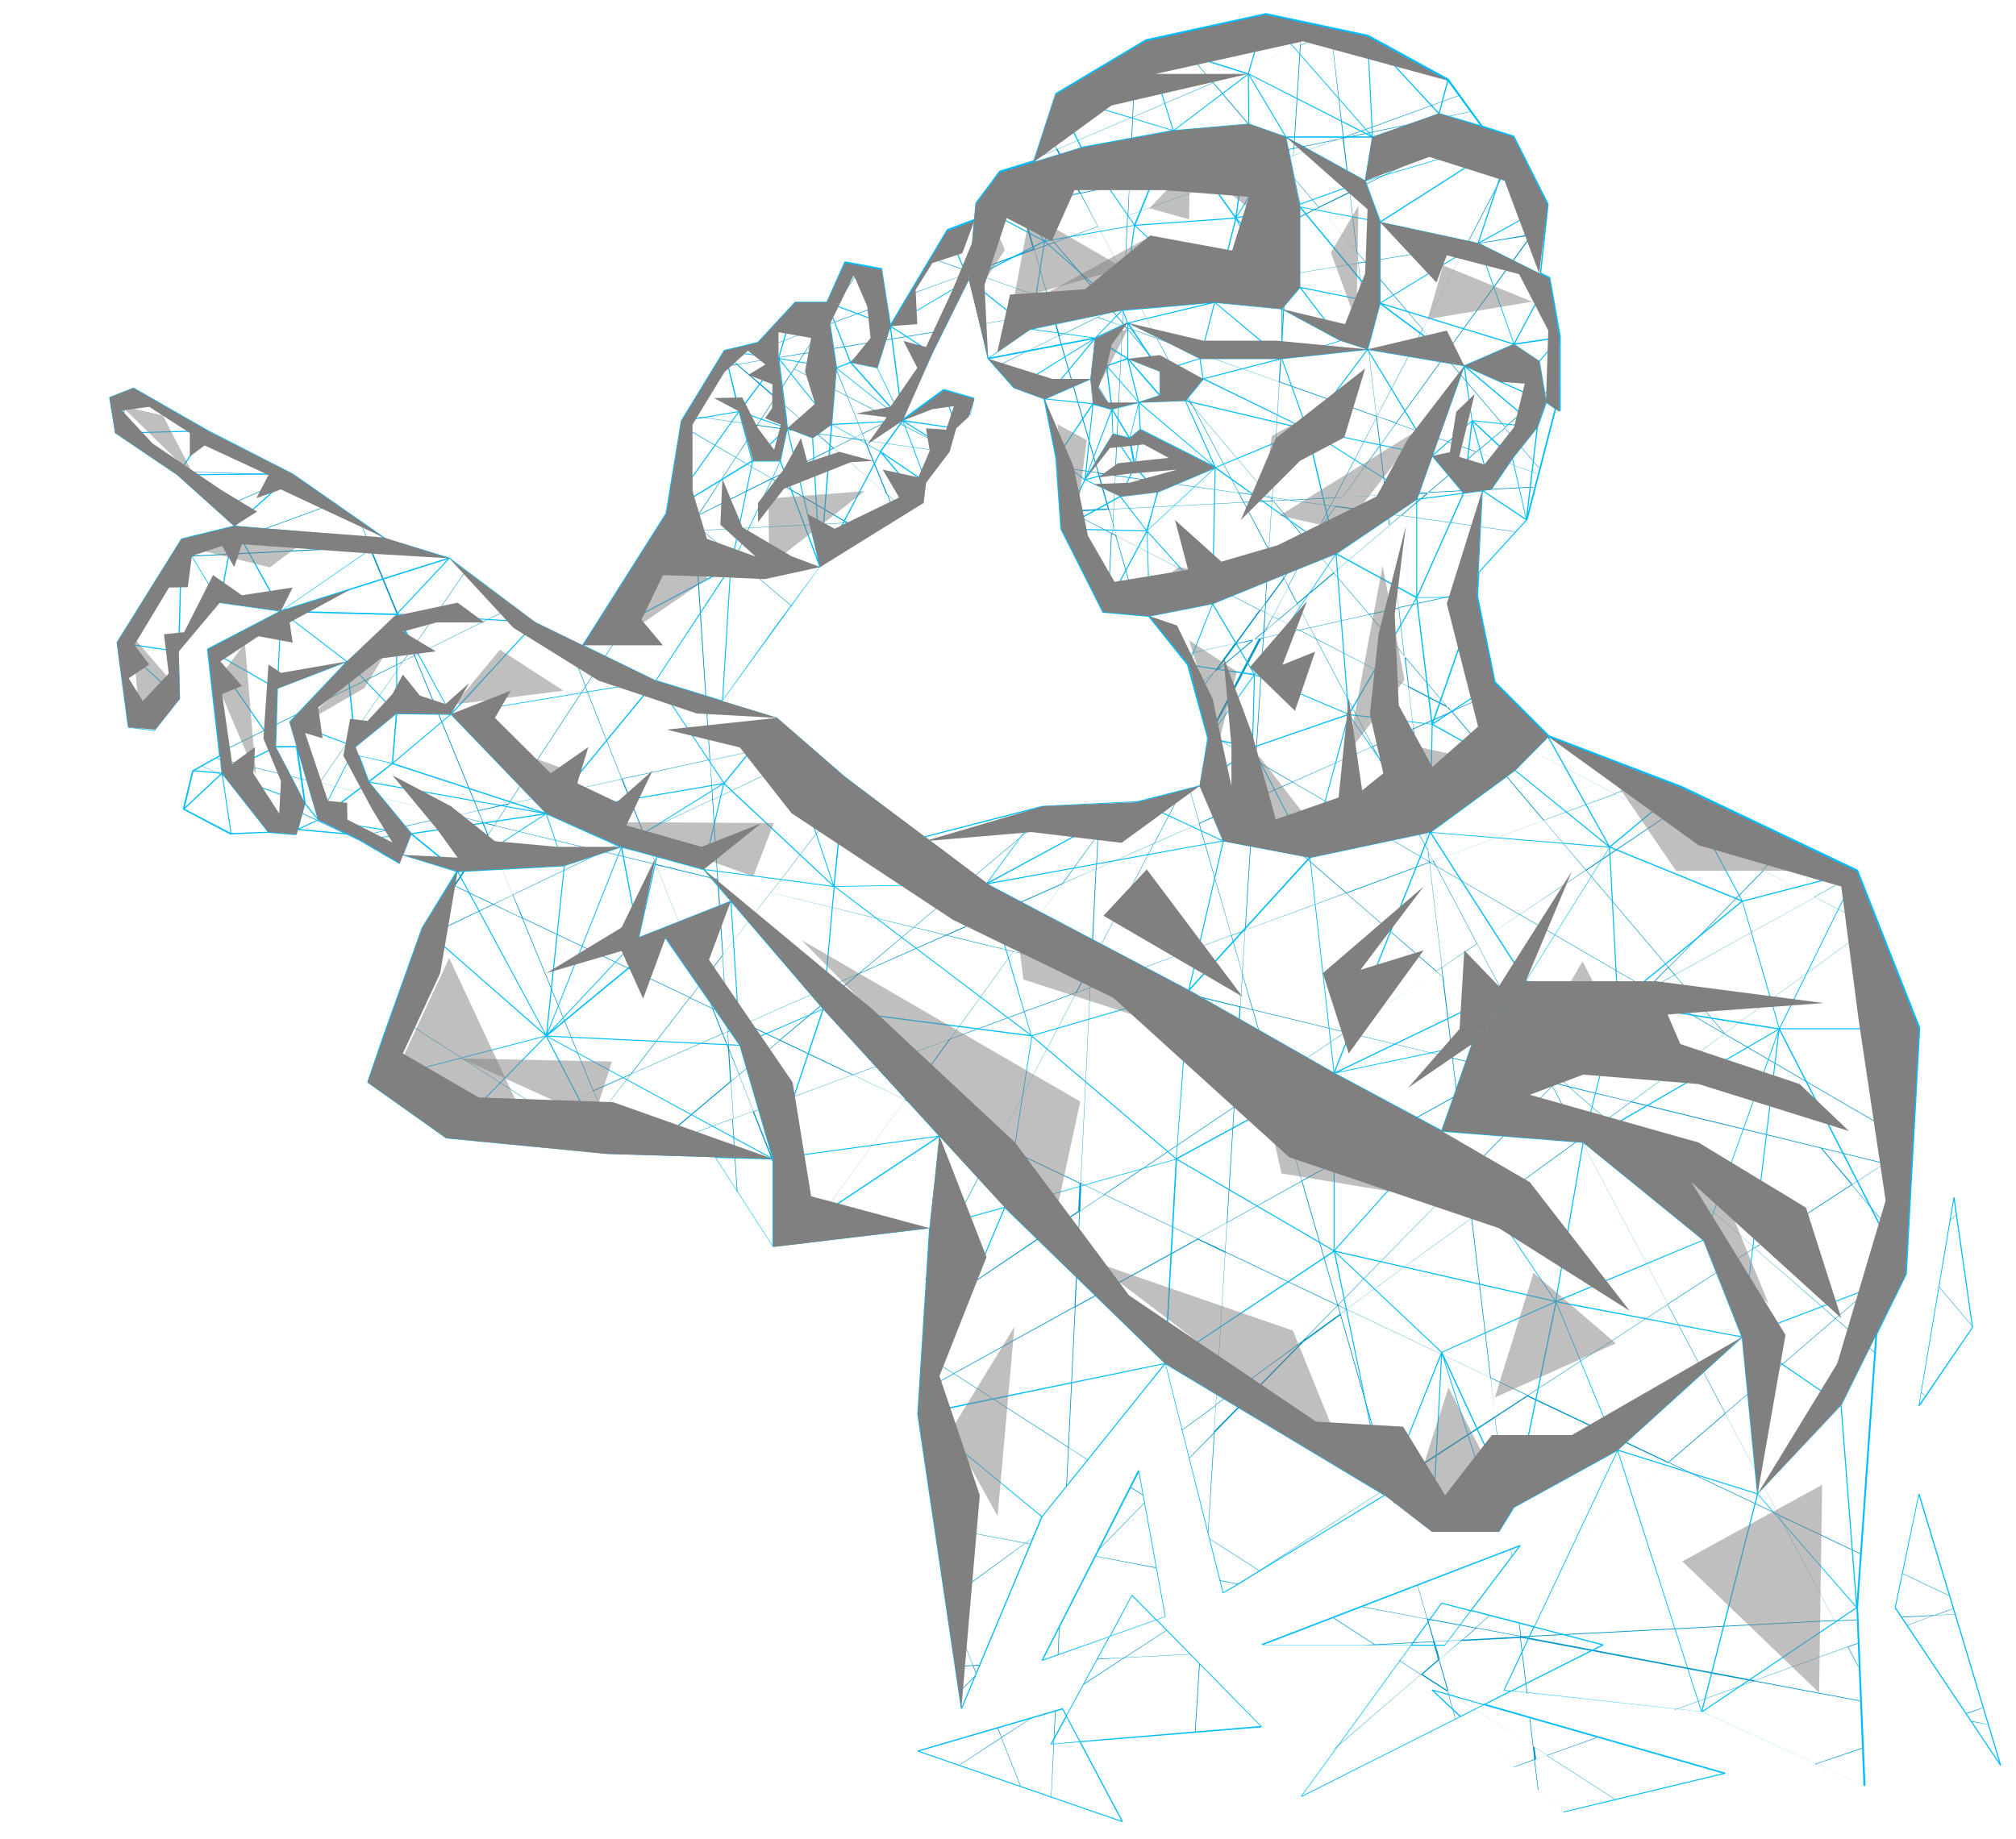 <?xml version="1.0" encoding="utf-8"?>
<!-- Generator: Adobe Illustrator 24.0.0, SVG Export Plug-In . SVG Version: 6.00 Build 0)  -->
<svg version="1.1" id="Ñëîé_3" xmlns="http://www.w3.org/2000/svg" xmlns:xlink="http://www.w3.org/1999/xlink" x="0px" y="0px"
	 viewBox="0 0 600 547.5" style="enable-background:new 0 0 600 547.5;" xml:space="preserve">
<style type="text/css">
	.st0{fill:#0097CC;}
	.st1{fill:#00BDFF;}
	.st2{fill:#808080;}
	.st3{opacity:0.5;fill:#808080;}
</style>
<g>
	<g>
		<polygon class="st0" points="591.8,513.4 586.7,512.5 586.6,512.3 591.7,513.3 		"/>
		<polygon class="st0" points="590.3,508.4 585.2,510.2 585.1,510 590.2,508.3 		"/>
		<polygon class="st0" points="581.3,478.8 581.4,478.9 576.2,480.8 581.9,480.5 581.9,480.6 575.7,480.9 567.6,483.9 567.5,483.8 
			575.2,481 565.9,481.5 565.9,481.3 575.7,480.8 		"/>
		<polygon class="st0" points="334.4,493.5 326.5,494 326.6,493.8 334.6,493.4 347.1,485.3 347.2,485.4 334.9,493.4 354.1,492.4 
			354.2,492.5 334.7,493.5 322.5,501.5 322.6,501.2 		"/>
		<polygon class="st0" points="357.1,495.4 357.1,495.4 355.8,515.7 355.6,515.7 356.9,495.3 		"/>
		<polygon class="st0" points="554.3,520.5 540.3,525.2 540.1,525.1 554.3,520.3 		"/>
		<polygon class="st0" points="577.1,383 587,394.7 587.1,395 577.1,383.2 		"/>
		<polygon class="st0" points="340.6,447.5 326.8,461.6 327,461.2 327,461.2 340.6,447.3 		"/>
		<polygon class="st0" points="64.3,151.8 87.9,141.7 88.1,141.8 64.5,151.9 		"/>
		<polygon class="st0" points="51.1,140.3 87.4,141.3 87.6,141.5 51.3,140.4 		"/>
		<polygon class="st0" points="571.8,414.6 571.8,414.4 573.1,415.6 573.1,415.7 		"/>
		<polygon class="st0" points="580.4,363.1 582.3,361.5 582.3,361.6 580.4,363.3 		"/>
		<polygon class="st0" points="580.3,475.2 566.1,468.4 566.2,468.3 580.2,475 		"/>
		<polygon class="st0" points="33.2,118.1 41.2,116.4 41.4,116.5 32.6,118.4 32.6,118.3 		"/>
		<polygon class="st0" points="277.7,118.6 282,116.4 282.2,116.5 277,119.1 		"/>
		<polygon class="st0" points="119.3,256.2 110.7,252.1 109.3,251.3 119.3,256 		"/>
		<polygon class="st0" points="449.9,463.4 449.6,461.2 449.7,461.1 450,463.3 		"/>
		<polygon class="st0" points="307.6,457.6 307.4,457.8 305.4,459.3 306.7,459.6 306.6,459.7 305.2,459.4 282,476.4 289.6,495.7 
			291.6,495.6 291.5,495.8 289.7,495.9 290.6,498.1 290.5,498.3 289.5,495.9 284.3,496.2 284.2,496 289.5,495.7 281.8,476.5 
			281.4,476.8 281.4,476.6 281.8,476.3 281.1,474.5 281,473.9 281.9,476.2 305,459.4 278.1,454.3 278.1,454.2 305.2,459.3 		"/>
		<path class="st0" d="M49.2,168.1l-0.1,0.2l7.2-2.6l53.6-2.7l12.5,30.3l-2.5,3.6l-54.5,27l0,0.2l54.3-26.9l-24.7,35.9l-30.5-7.4
			l-0.2,0.1l30.6,7.4l-5.9,8.6L60.2,228L60,228L89,241.8l-4.4,6.3l0.2,0l4.3-6.3l13.1,6.2l0.4,0l-13.5-6.4l5.9-8.6l40,9.7l-29.5,6.5
			l0.2,0.1l29.6-6.5l8.2,2l1.5,3.6l-9.9,15.1L134,263l-0.1,0.1l1.3,0.6l-10.4,15.9l-0.4,0.2l-0.1,0.2l0.3-0.1l-0.5,0.8l-0.2,0.6
			l1-1.5l21.9-10.5l8.6,4.1l21.1,51.4l-14,6.2l-45.9-29.5l-0.1,0.1l45.8,29.4l-19.9,8.8l0.3,0l19.8-8.7l11.1,7.1l-3.3,4.3l0.2,0
			l3.2-4.2l8.1,5.2l0.3,0l-8.4-5.4l5.4-7l5.1,12.4l0.2,0l-5.2-12.6l8.6-11.1l27.2-12l1.7,4.4l0.6,9.7l-24,20.2l-4.2,1.5l0.4,0
			l3.4-1.3l-1.6,1.3l0.2,0l1.8-1.5l24.6-9.1l1.4,21.7l0.2,0.3l-1.4-22l5.9-2.2l15.1,38.1l-0.8,1.1l0.2,0l0.6-0.9l0.3,0.8l0.2,0
			l-0.4-0.9l30.1-41.5l27.1,12.9l-21,40.2l0,0.4l21.1-40.5l24.8,11.8l-0.4,8.2L275,391.6l0,0.2l46.2-31.1l-1.4,28.2l-36,19.9
			l-9.5-6.1l0,0.2l9.4,6l-10.1,5.6l0,0.2l10.3-5.7l34,21.9l-0.6,11.7l0.2-0.2l0.6-11.4l5.7,3.7l0.1-0.1l-5.8-3.7l2-41.8l36.4-20.1
			l8.1,3.9l-2.8,45.4l-10,7.3l0,0.2l10-7.3l-0.5,7.9l-7.4,7.6l0,0.2l7.4-7.5l-1.8,29.5l0.1,0.5l1.9-30.2l26.3-26.9l11.1-8.1
			l14.6,50.9l-38.7,25.1l-15-9.6l0.1,0.2l14.8,9.5l-6,3.9l-5.7-1.1l0,0.2l5.5,1l-3.6,2.3l4-2.4l0,0l5.9-3.8l0.2,0.1l0.1-0.1
			l-0.2-0.1l38.6-25.1l1.4,5l0.2,0.2l-1.5-5.2l31.3-20.4l3.6,30.1l0.1-0.2l-3.6-30l9.6-6.3l41.8,19.8l-28.2,24.3L468,460l28.5-24.6
			l32.8,15.6l16.6,31.3l-92.7,4.8l-0.5-0.1l-0.5-3.9l-0.2,0l0.5,3.9l-13.2-2.5l4.2-3.6l-0.2,0l-4.2,3.6l-14.3-2.7l-2.9-10.1
			l-0.1,0.1l2.9,10.1l-19.5-3.7l-0.3,0.1l19.8,3.7l1.9,6.6l-17.4,0.9l-12.5-8.1l-0.2,0.1l12.4,8l-3.1,0.2h2.9l0.3,0l0,0h0.3l-0.1,0
			l17.3-0.9l1.5,5.2l-5.1,4.4l-6.5-4.2l-0.1,0.1l6.5,4.2l-25.5,21.9l-0.4,0.5l26-22.4l7.9,5.1l2.3,8l0.1-0.1l-2.2-7.8l25.2,16.2
			l0.4,3.8l-6.2,2.3l0.1,0.1l6.1-2.2l1.1,8.9l0.2,0.2l-1.1-9.1l3.5-1.3l20.4,13.1l0.2,0l-20.4-13.1l14.8-5.3l-0.2-0.1l-14.7,5.3
			l-4-2.5l-1-8.4l-0.2,0l1,8.3l-25.3-16.2l-2.7-9.5l6.7-5.7l17.5-0.9l2,16.6l0.2,0l-2-16.6l0.5,0l68.6,12.9l-23.5,8.5l0.3,0
			l23.5-8.5l31.5,5.9l0-0.2l-31.3-5.9l27.7-10l3.2,6l0-0.3l-3-5.7l2.8-1l0-0.2l-2.8,1l-4-7.5l6.5-0.3l0-0.2l-6.6,0.3l-16.5-31.2
			l24.1,11.4l0-0.2l-24.2-11.5l-15.9-30.1l32.8-28.2l11.5,10l0-0.2l-11.4-9.9l20.8-17.9l0-0.2l-21,18.1l-24-20.9l28.9-18.8
			l16.3,19.2l0-0.2l-16.2-19.1l9.5-6.2l7.9,1.9l0-0.2l-7.7-1.9l8.1-5.3l0-0.2l-8.3,5.4l-18.8-4.6l-28.3-33.5l55.5,32.3l0-0.2
			l-55.8-32.5l-0.1-0.1l43.7-31.9l2.5,1.3l-0.1-0.2l-2.3-1.2l1.4-1l-0.1-0.1l-1.5,1.1l-16.7-8.6l12.5-6.9l-0.1-0.1l-12.6,7
			l-15.3-7.9l8.6-8.8l-0.1-0.1l-8.6,8.8l-29.7-15.4l10.1-6.8l-0.2-0.1l-10.1,6.8l-14-7.2l12.3-4.5l-0.2-0.1l-12.2,4.5l-47.7-24.7
			l13.8-6.1l-0.1-0.1l-13.9,6.1l-2-1l-12.7-15l-1.7-14.4l23.1-5.1l0-0.2l-23.1,5.1l-2.9-24.3l3.5-3l33.9,4.8l0.1-0.1l-33.9-4.8
			l7.9-6.7l31.6-1.6l0-0.2l-31.4,1.6l14.2-12l18.2,6.5l0-0.1l-18.1-6.4l8.5-7.1l10.1,11.9l0-0.2l-10-11.8l15.8-13.4v-0.2l-15.9,13.4
			l-18.1-21.3l26-35.9l3.6-0.6l0-0.2l-3.4,0.6l4-5.5l0-0.3l-4.2,5.8L436.5,73l15.3-29.4l-0.1-0.2L436.3,73l-29.9,4.9l-2.5-2.9
			l-2.1-17.7L441,37.8l-0.1-0.1l-39.1,19.4l-1.9-15.9l37.7-7.9l-0.1-0.1L399.9,41l0,0l34.3-12.5l-0.1-0.1l-34.2,12.4l-3.7-31.2
			l1.5-0.7l-0.3-0.1l-1.3,0.6L396,8.6l-0.2,0l0.1,1l-8.9,3.8l0.4-6.6l-0.1,0l-0.4,6.7l-25.8,11.1l-11.9-14l-0.2,0l11.9,14
			l-23.7,10.2l1-20.8L338,14l-1,20.8l-22.4,9.6l-3.6-6.8l-0.1,0.2l3.5,6.6l-6.6,2.8l-0.1,0.2l6.7-2.9l6.8,12.9l-17,3.6l-0.5-0.6
			l-2.9-10.1l0.8-0.4l-1.3,0.4l-3.5,1.5l-0.3,0.3l7,8.3l0.2,0.6l-13.9,2.9l0,0.2l13.9-2.9l3.7,12.9L289.1,81l-12-4.2l-0.1,0.1
			l11.8,4.2l-18.3,6.6l-0.1,0.2l18.6-6.8l23,8.2l1.1,3.7l-21.4,3.5l0,0.1l21.4-3.5l1.9,6.8l-18.8,9.3l0.1,0.1l18.7-9.3l11.7,40.6
			l-12.3-1.7l0,0.2l12.3,1.7l3,10.6l-11.6,0.6l-2.9-1.5l0,0.2l2.5,1.3l-2.4,0.1l0,0.2l2.7-0.1l12.7,6.6l-1.1,23.5l0.2,0l1.1-23.4
			l1.1,0.6l6.8,23.6l0.2,0l-6.8-23.6l42.6,22.1l-7.2,9.9l-16.4,3.6l0.1,0.1l16.1-3.6l-6.2,8.6l-5.9,4.9l0,0.2l5.4-4.6l-4.9,6.7
			l0.1,0.2l5.3-7.3l11.7-9.9l1.8-0.4l-14.8,28.4l-1.2-0.7l0.1,0.2l1.1,0.6l-0.7,1.3l-0.1,0.5l0.9-1.7l13.2,7.7l-0.7,11.4l-2.9,1.3
			l-11.9-10.3l0,0.2l11.8,10.2L357,245l-2.9-10.2l-0.1,0l2.9,10.3l-13.2,5.8l8.1-15.5l-0.2,0l-8.1,15.6l-17.1,7.6l0.5-10l7-9.6
			l-0.2,0l-6.8,9.3l0.4-9l-0.2,0l-0.4,9.2L316.1,263l-34.6,15.3l-9.4-2.3l42.9-36.2l-0.2,0L271.9,276l-42.4-10.3l24.8-32.2l-0.1-0.1
			l-24.8,32.3l-15.7-3.8l-1.5-23.8l30.4-14.5l-0.1-0.1l-30.3,14.5l-0.8-11.6l27.3-6l-0.1-0.1l-27.2,6L207,158l1.9-0.1l26.7,22.6
			l0.1-0.1l-26.6-22.5l43.1-2.2l6.5,3.8l0,0l0.1-0.1l-6.3-3.7l13.7-0.7l0.3-0.2l-14.2,0.7l-22.3-13l18.2-9l15.8,13.7l3,7.3l0.1-0.1
			l-2.8-7l5.9,5.2l0.1-0.1l-6.2-5.4l-6.5-15.9l24.8,3.5l0.1-0.1l-25-3.5l-0.8-1.9l8.6-4.3l17.5,9l0-0.1l-17.3-9l4.3-2.1l0.1-0.2
			l-4.5,2.2l-13.2-6.8l-5.6-13.8l34.1-5.6l0.1-0.2l-34.2,5.6l-2.4-5.9l0.5-0.7l19.3-7l0-0.2l-19.2,7l11.8-17.9l-0.2,0l-11.8,18
			l-0.6,0.2l-3-7.4h-0.2l3,7.5l-18.2,6.6l-2.8-1.4l-0.2,0.1l2.8,1.4l-7.6,2.8l-2.4-2.1l-0.1,0.1l2.3,2l-4.6,1.7l-0.1,0.2l4.8-1.8
			l1.5,1.3l-6.8,1.1l-0.1,0.2l7-1.1l11.3,9.8l-5.3,8.1l-20.6-2.9l-0.1-1.2l-0.1,0.2l0.1,0.9l-0.6-0.1l-0.1,0.1l0.7,0.1l0.3,4.1
			l-2.2-1.3l0,0.2l2.2,1.3l1.7,25.8l-1.4,0.7l-6.2-5.3l0,0.2l6.1,5.2l-7.4,3.7l-2.8,0.1l-0.1,0.2l2.6-0.1l-3.7,1.8l-0.2,0.2l4.2-2.1
			l6.9-0.4l-30.3,46.2l-5.8-14.6l-0.2-0.1l5.9,14.9l-22.9,34.9l-8.9,2l-18.9-46l29.7-14.7l-0.1-0.1l-29.6,14.7l-0.8-1.9l16.1-23.4
			l-0.1-0.1l-16,23.3l-12.4-30.1l11-0.6l-0.4-0.1l-10.6,0.5l-3.3-7.9l-0.2-0.2l3.3,8.1l-53,2.7l42.9-15.6l-0.2-0.1l-43.3,15.7
			l-5.7,0.3l-0.1,0.2l5.3-0.3L49.2,168.1z M303.7,60.2l-6.8-8.1l4-1.7L303.7,60.2z M456.7,520.1l3.8,2.4l-3.3,1.2L456.7,520.1z
			 M428.4,494.1l2.7,9.3l-7.7-5L428.4,494.1z M427,488.7l7.9-0.4l-6.4,5.6L427,488.7z M439.1,484.7l-4,3.5l-8.2,0.4l-1.9-6.5
			L439.1,484.7z M452.7,487.2l-17.3,0.9l4-3.4L452.7,487.2z M546.1,482.5l4,7.6l-27.9,10.1l-68.3-12.9L546.1,482.5z M319.9,389.1
			l-2,41.6L284,408.9L319.9,389.1z M151.3,239.4l33.7-7.4l6.3,15.8l-11.9,5.7l-32.2-7.8L151.3,239.4z M179.2,253.6l-26.6,12.7
			l-7.3-17.7l1.8-2.8L179.2,253.6z M191.4,247.9l3.7,9.3l-15.4-3.7L191.4,247.9z M185,231.9l-33.6,7.4l22.8-34.7L185,231.9z
			 M206.2,155.6l-1.5,2.3l-6.7,0.3l7.1-3.5L206.2,155.6z M206.8,157.8l-1.9,0.1l1.4-2.2l0.4,0.3L206.8,157.8z M206.7,154l0.9-0.4
			l-0.8,1.2L206.7,154z M206.4,155.6l0.2-0.4l0,0.6L206.4,155.6z M206.5,154l0.1,0.9l-0.3,0.5l-1-0.8L206.5,154z M205,128.1
			l13.9,8.1l-11.2,17.1l-1,0.5L205,128.1z M219,136.3l10.5,6.1L208,153.2L219,136.3z M225.2,126.6l-6.2,9.5l-14-8.2l-0.3-4.2
			L225.2,126.6z M230.8,118.4l12.1,10.5l-17.4-2.4L230.8,118.4z M219.6,108.5l10.8-1.8l5.9,3l-5.5,8.4L219.6,108.5z M230.6,106.7
			l8.6-1.4l-2.9,4.4L230.6,106.7z M230.2,106.6l-10.7,1.8l-1.6-1.4l7.7-2.8L230.2,106.6z M244,98l-4.7,7.1l-8.9,1.5l-4.7-2.4
			l18.1-6.6L244,98z M244.1,97.9l-0.1-0.3l0.4-0.2L244.1,97.9z M246.4,104l-6.9,1.1l4.5-6.9L246.4,104z M252,117.8l-15.5-8l2.9-4.5
			l7-1.1L252,117.8z M256.6,129.1l-2.8,1.4l-10.6-1.5l-12.3-10.7l5.5-8.4l15.7,8.1L256.6,129.1z M256.7,129l-4.4-10.9l12.9,6.7
			L256.7,129z M257.3,131l-3.3-0.5l2.6-1.3L257.3,131z M248.2,133.4l5.5-2.7l3.6,0.5l6.4,15.7L248.2,133.4z M243.4,129.2l10.1,1.4
			l-5.4,2.7L243.4,129.2z M229.7,142.4l-10.6-6.2l6.3-9.5l17.7,2.5l4.8,4.2L229.7,142.4z M206.8,156l-0.1-0.9l1.1-1.6l21.9-10.9
			l22.2,13l-43,2.2L206.8,156z M206.9,157.8l-0.1-1.7l1.9,1.6L206.9,157.8z M211.2,226.1l-26.1,5.7l-10.8-27.4l30.4-46.4l2-0.1
			L211.2,226.1z M212,237.9l-20.5,9.8l-6.2-15.8l26-5.7L212,237.9z M213.5,261.7l-18.3-4.5l-3.7-9.4l20.5-9.8L213.5,261.7z
			 M215,284.3l-6,7.8l-13.7-34.6l18.2,4.4L215,284.3z M212,300.1l-6.5-3.1l3.5-4.6L212,300.1z M209.1,292.3l5.9-7.7l1.1,17.5
			l-3.9-1.9L209.1,292.3z M229.3,265.7l-14.1,18.4l-1.4-22.2L229.3,265.7z M271.8,276.1l-16.3,13.7l-33.7,14.9l-5.5-2.6l-1.2-17.8
			l14.3-18.6L271.8,276.1z M221.6,304.8l-5,2.2l-0.3-4.7L221.6,304.8z M255.1,290.1l-23,19.4l-10.1-4.8L255.1,290.1z M281.3,278.4
			L256,289.6l16-13.5L281.3,278.4z M281.6,278.5l19.9,4.8l-18.8,26l-28.8,10.6l-21.6-10.3l23.4-19.7L281.6,278.5z M415.4,126
			l-4.6,6.4l-1-8.2l0.1-0.2L415.4,126z M409.9,123.9l13.5-25.8l6.6,7.7l-14.5,20L409.9,123.9z M378.7,183.5l-2.2,4.2l-0.2,0.2
			l0.3-5.5L378.7,183.5z M376.4,182.2l-1.1-0.6l1.3-1.8L376.4,182.2z M397.3,148.2l2.1-0.1l-1.9,2.6l-1.4-0.2L397.3,148.2z
			 M395.9,150.5l-11.4-1.6l12.6-0.6L395.9,150.5z M397.4,150.8l-5.4,7.4l4-7.6L397.4,150.8z M391.4,159.1l-1.8,2.5L379,149.1
			l4.6-0.2l12.2,1.7L391.4,159.1z M334.9,82.9l3.1,5.8l-1,0.5l-2.4,0.4L334.9,82.9z M334.7,82.3l-7.9-14.9l8.7-3.2L334.7,82.3z
			 M336.5,89.5l-2,1l0-0.7L336.5,89.5z M338,88.9l0.1,0.2l-0.7,0.1L338,88.9z M338.2,89.2l6,11.4l-9-3.2l-1-1.2l0.3-5.6l2.5-1.2
			L338.2,89.2z M334.1,96l-3.1-3.7l3.4-1.7L334.1,96z M334.2,96.4l0.7,0.9l-0.8-0.3L334.2,96.4z M330.8,92.2l-1.4-1.6l4.9-0.8l0,0.7
			L330.8,92.2z M344.3,100.8l10.3,19.5l-19.2-22.7L344.3,100.8z M338.3,89.2l44.3-7.2l-2,31.6l-36.3-12.9L338.3,89.2z M380.7,113.7
			l-2.1,34.3L378,148l-22.9-27.1l-10.6-20L380.7,113.7z M377.8,147.9l-9.1-1.3l-13.3-25.2L377.8,147.9z M378.9,183.5l4.5-8.7
			l2.6,4.9l-5.5,4.6L378.9,183.5z M380.4,184.4l-3.6,3.1l2-3.9L380.4,184.4z M383.4,174.4l-1.2-2.3l7.4-10.3l0.2,0.3L383.4,174.4z
			 M382.1,171.9l-4.4-8.3l0.9-14.5l0.2,0l10.6,12.6L382.1,171.9z M378.6,149l0-0.1l0.1,0.1L378.6,149z M378.5,148.5l-0.3-0.4l0.3,0
			L378.5,148.5z M378.7,148.2l4.2,0.6l-4,0.2l-0.3-0.3L378.7,148.2z M390.9,160l-1,2l-0.2-0.3L390.9,160z M389.9,162.2l7,8.2
			l-10.8,9.1l-2.6-5L389.9,162.2z M389.8,186.8l-3.2,0.7l-5.9-3.1l5.4-4.6L389.8,186.8z M386.4,187.5l-10.3,2.3l0.1-1.2l0.4-0.8
			l4-3.4L386.4,187.5z M376.2,188.2L376.2,188.2l0.1-0.1L376.2,188.2z M376.6,182.3l0.2-2.6l5.4-7.4l1.2,2.4l-4.6,8.8L376.6,182.3z
			 M376.7,179.3l1-15.4l4.3,8.1L376.7,179.3z M377.6,163.4l-7.3-13.8l8.2-0.4L377.6,163.4z M370.2,149.4l-1.4-2.6l9.2,1.3l0.5,0.6
			l0,0.3L370.2,149.4z M370,149.5l-38.5,2l0.5-9.8l36.6,5.1L370,149.5z M332,141.5l2.1-44.3l1,0.3L355,121l13.6,25.7L332,141.5z
			 M334,97l-7.2-2.6l4-2l3.2,3.8L334,97z M326.6,94.4l-6.3-2.2l9-1.5l1.4,1.7L326.6,94.4z M313.9,72.2l12.9-4.7l8,15.1l-0.3,7
			l-5,0.8L313.9,72.2z M321.7,57.6l14.4-3l-0.5,9.6l-8.8,3.2L321.7,57.6z M336.2,54.5l42.6-8.9l1.9,2.2l-44.9,16.3L336.2,54.5z
			 M379,45.6l6-1.3l-0.1,2l-4.1,1.5L379,45.6z M384.9,46.4l-0.4,5.7l-3.6-4.2L384.9,46.4z M384.6,52.5l7.8,9.2l-8.7,4.3L384.6,52.5z
			 M383.6,66.1l-45.6,22.6l-3.2-6.1l0.9-18.4l45-16.3l3.7,4.4L383.6,66.1z M383.6,66.2l-1,15.5L338.3,89l-0.1-0.2L383.6,66.2z
			 M382.8,81.9l21.4-3.5l5.4,45.4l-28.7-10.2L382.8,81.9z M409.6,124l0,0.3l-12.4,23.8l-13.5,0.7l-5-0.7l2.1-34.3L409.6,124z
			 M409.6,124.5l1,8.1l-11.1,15.4l-2.1,0.1L409.6,124.5z M412.3,147.3l-12.7,0.7l11-15.1L412.3,147.3z M412.4,147.4l0.6,5.4
			l-15.4-2.2l1.9-2.6L412.4,147.4z M413,153l0.4,3.5L397,170.4l-7-8.3l1.5-2.9l6-8.3L413,153z M407.4,182.9l-17.5,3.9l-3.7-7
			l10.8-9.1L407.4,182.9z M391.5,190l-4.6-2.4l3-0.7L391.5,190z M391.6,190.2l16.9,32l-23.8,10.5l-10.9-6.3l2.3-36.5l10.5-2.3
			L391.6,190.2z M375.9,189.8l-0.5,0.1l0.5-1L375.9,189.8z M400.6,265.9l26.7,23.2l-26.9,18.1l-27.5-6.7l-3.1-10.7l0.8-12.9
			L400.6,265.9z M370.7,276.8l2.2-35l27.6,24L370.7,276.8z M489.5,295l-32.8,18.1l-17.1-32.3l12.7-8.5l37.8,22L489.5,295z
			 M490.3,294.5l0.1,0.1l-0.4,0.2L490.3,294.5z M427.3,257.8l12.2,23.1l-10.3,7l-3.7-31.1l0,0L427.3,257.8z M425.7,256.7l0.8-0.3
			l0.6,1.2L425.7,256.7z M456.7,313.4l1,1.9l-1.8-1.5L456.7,313.4z M455.8,313.7l-26.3-22.8l-0.3-2.9l10.4-7l17,32.3L455.8,313.7z
			 M457.9,315.7l3.3,6.3l-14-3.4l8.6-4.7L457.9,315.7z M447,318.5l-14.6-3.6l-2.8-23.9l26.1,22.7L447,318.5z M432.2,314.9l-31.7-7.7
			l26.8-18.1l2,1.7L432.2,314.9z M427.5,289.1l1.5-1l0.3,2.6L427.5,289.1z M427.5,257.9l24.7,14.4l-12.6,8.5L427.5,257.9z
			 M489.1,295.4l-25,25.5l-6.1-5.3l-1.2-2.3L489.1,295.4z M464.2,321.1l2.5,2.2l-3.8-0.9L464.2,321.1z M462.8,322.4l-1.3-0.3
			l-3.2-6.1l5.8,5.1L462.8,322.4z M462.7,322.5l-0.6,0.6l-0.5-0.9L462.7,322.5z M461.9,323.3l-25.5,26l-2.8-23.2l13.3-7.4l14.3,3.5
			L461.9,323.3z M433.7,325.9l-1.3-10.8l14.4,3.5L433.7,325.9z M433.5,326l-46,25.4l-8.5-29.7l21.4-14.4l31.8,7.7L433.5,326z
			 M379,321.6l-6-20.9l27.2,6.6L379,321.6z M378.9,321.7l-11.5,7.7l1.8-29.6l3.6,0.9L378.9,321.7z M369.2,299.6l0.6-9.3l2.9,10.2
			L369.2,299.6z M369.1,299.6l-36-8.8l33.3-12.3l3.3,11.3L369.1,299.6z M366.6,278.5l3.9-1.4l-0.8,12.4L366.6,278.5z M400.8,265.9
			l24.6-9.1l3.7,31.1l-1.6,1.1L400.8,265.9z M425.1,253.7l1.4,2.6l-0.9,0.3l-0.1,0L425.1,253.7z M425.3,256.4l-40.5-23.6l23.7-10.5
			l16.4,30.9L425.3,256.4z M391.8,190.3l27.3,14.1l1.5,12.4l-12,5.3L391.8,190.3z M420.6,217l4.3,35.9l-16.2-30.6L420.6,217z
			 M420.8,217l11.3-5l27.2,32.2l-32.7,12.1l-1.6-2.9L420.8,217z M459.4,244.2l12.5,14.8l-19.6,13.2l-24.9-14.5l-0.7-1.4L459.4,244.2
			z M472,259.1l24.4,28.8l-6.2,6.3l-37.8-22L472,259.1z M496.5,288.1l1.8,2.1l-7.8,4.3l-0.2-0.1L496.5,288.1z M498.4,290.3
			l14.7,17.3l-22.4-13.1L498.4,290.3z M513.1,307.8l-27.6,20.1l-18.5-4.5l-2.7-2.4l25.3-25.9l0.9-0.5L513.1,307.8z M485.3,328
			l-7.1,5.2l-11-9.5L485.3,328z M522.1,371.4l-25.7,16.7l-26-49.1l7.8-5.7L522.1,371.4z M470.4,338.9l-8.3-15.6l0.7-0.7l4.1,1
			l11.2,9.7L470.4,338.9z M470.2,339L438,362.5l-1.5-13l25.5-26.1L470.2,339z M443.5,410l-42.7-20.3l37.1-27L443.5,410z
			 M400.7,389.7l-2.4-1.2l38.1-38.9l1.5,13L400.7,389.7z M398.2,388.4l-10.6-36.8l46-25.4l2.8,23.3L398.2,388.4z M398,388.4
			l-33.3-15.8l0.5-8.6l22.2-12.3L398,388.4z M365.3,363.8l2.1-34.2l11.5-7.8l8.5,29.7L365.3,363.8z M367.2,329.5l-38.6,26l-6.9-3.3
			l2.8-58.2l8.2-3l36.2,8.8L367.2,329.5z M324.9,289l7.7,1.9l-8,2.9L324.9,289z M324.7,288.8l-0.8-0.2l0.9-1.6L324.7,288.8z
			 M324.5,293.9l-4,1.5l3.5-6.6l0.8,0.2L324.5,293.9z M320.2,295.4l-37.3,13.8l18.7-25.9l22.1,5.4L320.2,295.4z M316,263.3
			l-14.4,19.9l-19.7-4.8L316,263.3z M316.2,263.1l9.9-4.4l-1.4,27.9l-1,2l-22.1-5.4L316.2,263.1z M326.2,258.6l-9.8,4.3l10.3-14.2
			L326.2,258.6z M343.3,251.2L325,286.3l1.3-27.6L343.3,251.2z M366.4,278.4l-33.6,12.4l-8-1.9l0.1-2.2l18.6-35.6l13.3-5.9
			L366.4,278.4z M372.7,241.7l-2.2,35.2l-4,1.5l-9.5-33.2l13-5.8L372.7,241.7z M372.9,238.1l-0.2,3.4l-2.5-2.2L372.9,238.1z
			 M373.1,238l11.6-5.1l40.7,23.7l0,0l-24.7,9.1l-27.8-24.1L373.1,238z M373.8,226.6l10.7,6.2l-11.4,5L373.8,226.6z M375.4,190.1
			l0.5-0.1l-2.3,36.4l-13.2-7.7L375.4,190.1z M373.6,190.3l2.4-2l0,0.3l-0.7,1.4L373.6,190.3z M368,191.7l5.1-1.1l-11.1,9.3
			L368,191.7z M375.2,181.7l1.2,0.6l-0.4,5.7l-2.7,2.3l-5.2,1.2L375.2,181.7z M331.3,155.7l0.2-4.1l38.6-2l7.4,14.1l-1,15.9l-1.4,2
			l-42.8-22.1L331.3,155.7z M331.2,155.3l-1-3.6l1.2-0.1L331.2,155.3z M331.2,158.8l0.1-2.6l0.9,3.1L331.2,158.8z M330,151.7
			l1.2,4.1l-0.1,3l-12.5-6.4L330,151.7z M327.1,141l4.8,0.7l-0.5,9.8l-1.3,0.1L327.1,141z M315.3,100.1l11.3-5.6l7.4,2.6l-2.2,44.3
			l-4.8-0.7L315.3,100.1z M313.4,93.2l6.6-1.1l6.5,2.3l-11.1,5.5L313.4,93.2z M312.3,89.4l7.4,2.6l-6.3,1L312.3,89.4z M307.9,74.4
			l5.8-2.1l15.5,18.2L320,92l-7.8-2.8L307.9,74.4z M307.8,74.4l4.2,14.8l-22.7-8.1L307.8,74.4z M304.3,61.1l-0.1,0l-0.1-0.3
			L304.3,61.1z M313.6,72.1l-5.7,2.1l-3.7-12.9l0.2,0L313.6,72.1z M321.5,57.6l5.2,9.8l-12.9,4.7l-9.2-10.9L321.5,57.6z M337,34.9
			l-0.9,19.5l-14.5,3l-6.8-13L337,34.9z M378.7,45.5l-42.4,8.9l0.9-19.5L361,24.7L378.7,45.5z M386.9,13.5L385,44.1l-6.1,1.3
			l-17.7-20.8L386.9,13.5z M385.1,44.3l12.4-2.6L385,46.2L385.1,44.3z M399.7,40.9l-1.1,0.4l-13.4,2.8l1.9-30.6l9-3.8L399.7,40.9z
			 M399.7,41l-0.1,0L399.7,41L399.7,41z M401.6,57.1l-9.1,4.5l-8-9.4l0.4-5.9l13.6-4.9l1.1-0.2L401.6,57.1z M403.7,74.8l-11-13
			l9-4.4L403.7,74.8z M404.2,78.3l-21.3,3.5l1-15.6l8.8-4.4L403.8,75L404.2,78.3z M406.2,77.9l-1.9,0.3l-0.4-3L406.2,77.9z
			 M423.3,98l-13.5,25.9l-0.1,0l-5.4-45.5l2-0.3L423.3,98z M436.3,73.2l-12.9,24.7L406.5,78L436.3,73.2z M430,105.7l-6.6-7.7
			l13-24.9L456,70L430,105.7z M439.6,134.5l-24-8.5l14.5-20l18.1,21.3L439.6,134.5z M425.2,146.6l-12.7,0.6l-1.7-14.6l4.7-6.5
			l23.9,8.5L425.2,146.6z M417.1,153.5l-3.9-0.5l-0.7-5.5l12.5-0.6L417.1,153.5z M413.6,156.4l-0.4-3.3l3.7,0.5L413.6,156.4z
			 M416.3,180.9l-8.8,1.9l-10.5-12.3l16.3-13.8L416.3,180.9z M418,195.2L407.7,183l8.7-1.9L418,195.2z M419.1,204.3l-27.4-14.2
			l-1.7-3.2l17.5-3.9l10.5,12.4L419.1,204.3z M430.6,210.2l-11.3-5.9l-1-8.7L430.6,210.2z M431.9,211.8l-11.2,5l-1.5-12.2l11.5,6
			L431.9,211.8z M432.7,211.5l-0.6,0.3l-0.9-1.1L432.7,211.5z M480.6,236.3l-21.1,7.8l-27.2-32.2l0.7-0.3L480.6,236.3z M494.8,243.6
			L472,258.9l-12.5-14.7l21.2-7.8L494.8,243.6z M524.7,259.1l-28.1,28.8l-24.4-28.8l22.8-15.4L524.7,259.1z M540.1,267.1l-41.6,23
			l-1.8-2.1l28.2-28.8L540.1,267.1z M513.3,307.6l-14.8-17.4l41.7-23.1l16.7,8.7L513.3,307.6z M541.9,341.6l-56.2-13.7l27.5-20.1
			l0.2,0.1L541.9,341.6z M542.3,341.9l18.4,4.5l-9.4,6.1L542.3,341.9z M522.2,371.4l-43.9-38.1l7.1-5.2l56.5,13.7l9.1,10.8
			L522.2,371.4z M513.5,420.6l-17.1-32.3l25.8-16.8l24.1,20.9L513.5,420.6z M496.7,435.3l16.8-14.4l15.8,29.9L496.7,435.3z
			 M454.8,415.4l41.5-27l17.1,32.3l-16.9,14.5L454.8,415.4z M454.7,415.3l-11-5.2l-5.6-47.5l32.3-23.5l26,49.1L454.7,415.3z
			 M443.7,410.3l10.8,5.1l-9.5,6.2L443.7,410.3z M399,391.1l1.8-1.3l42.8,20.3l1.4,11.5L413.6,442L399,391.1z M398.3,388.7l2.3,1.1
			l-1.6,1.2L398.3,388.7z M388.3,398.7l9.8-10l0.7,2.4L388.3,398.7z M361.9,418.2l25.1-18.3L361.4,426L361.9,418.2z M364.7,372.8
			l33.3,15.8l-10.4,10.6L361.9,418L364.7,372.8z M356.6,368.7l8.5-4.7l-0.5,8.5L356.6,368.7z M356.4,368.7l-27.6-13.1l38.4-25.9
			l-2.1,34.2L356.4,368.7z M321.4,360.6l7.3-4.9l27.6,13.1l-36.2,20L321.4,360.6z M321.8,352.4l6.8,3.2l-7.1,4.8L321.8,352.4z
			 M296.9,340.4l23.4-44.8l4.1-1.5l-2.8,58.1L296.9,340.4z M269.7,327.4l13.1-18l37.4-13.8l-23.3,44.7L269.7,327.4z M269.5,327.4
			L254,320l28.4-10.5L269.5,327.4z M224.4,330.9l29.4-10.9l15.6,7.4l-30,41.4L224.4,330.9z M220,320l12.1-10.2l21.5,10.2l-29.3,10.8
			L220,320z M217.6,322l2.3-2l4.3,10.8l-5.9,2.2L217.6,322z M217.5,322.1l0.7,10.9l-24.3,9L217.5,322.1z M217,312.7l2.9,7.2
			l-2.3,1.9L217,312.7z M216.6,307.2l5.2-2.3l10.2,4.8l-12,10.1l-3-7.6L216.6,307.2z M215.2,307.8l1.3-0.6l0.3,4.5L215.2,307.8z
			 M212.3,300.4l3.9,1.8l0.3,4.9l-1.3,0.6L212.3,300.4z M188,319.6l17.3-22.5l6.7,3.2l2.9,7.4L188,319.6z M176.7,324.8l10.8-4.8
			l-8.3,10.8L176.7,324.8z M176.6,324.8l2.5,6.1l-5.4,7.1l-11-7.1L176.6,324.8z M155.6,273.4l49.6,23.6l-17.5,22.7l-11.1,4.9
			L155.6,273.4z M152.7,266.4l26.8-12.8l15.7,3.8l13.8,34.8l-3.6,4.7l-49.8-23.7L152.7,266.4z M147,269.2l5.6-2.7l2.7,6.7L147,269.2
			z M135.3,263.8l11.3,5.4L125,279.5L135.3,263.8z M145.3,248.7l7.3,17.7l-5.7,2.7l-11.4-5.4L145.3,248.7z M143.9,245l3.1,0.8
			l-1.7,2.6L143.9,245z M142.4,241.4l8.7-1.9l-4,6.1l-3.3-0.8L142.4,241.4z M135.8,242.8l6.4-1.4l1.4,3.3L135.8,242.8z M120,196.9
			l3.3-1.6l18.9,46l-6.7,1.5L95.2,233L120,196.9z M122.5,193.4l0.7,1.8l-3,1.5L122.5,193.4z"/>
		<polygon class="st0" points="296.8,514.4 297,514.3 298.1,517.1 306.8,511.5 306.8,511.5 307.3,511.3 298.1,517.3 303.9,531.9 
			303.7,531.8 298,517.4 285.5,525.5 285.3,525.5 298,517.2 		"/>
		<polygon class="st0" points="315.2,484.2 315.4,483.9 315,492.5 314.8,492.6 315.2,484.2 		"/>
		<polygon class="st0" points="285.4,503.7 290.3,498.7 290.2,499.1 285.4,503.9 		"/>
		<polygon class="st0" points="344.1,466.8 325.9,463.3 326,463.2 344.1,466.6 		"/>
		<polygon class="st0" points="340.2,445 340.2,445.2 336.4,442.8 336.5,442.6 		"/>
		<polygon class="st0" points="314.2,509.3 312.9,535 312.8,534.9 314,509.4 		"/>
	</g>
	<g>
		<path class="st1" d="M32.5,118.3l1.7,10.6l0.1,0.1l18.5,12.5l16.7,15L54,160.3l-0.1,0.1l-19.2,30.8l0,0.1l3.2,24.1h0l0.2,1.1
			l0.1,0.1l7.8,1l0.1-0.1l7.5-9.5l0-0.1l-0.4-14l12.1-14.4l17.7,2.5l-21.3,11.1l-0.1,0.2l0,0l0,0l0,0l3.6,31.6l-7.9,4.4l-0.1,0.1
			l-2.8,11.4l0.1,0.2l14,7.4l0.1,0l11.1-0.5l8.3,0.7l0.2-0.1l0.4-1.4l14.5,1.3l3.8,1.8l11.8,6.9l0.2-0.1l0.9-2.4l15.9,4.9L125.6,276
			l0,0l-0.1,0.2l-11.6,32.4l-4.6,13.5l0.1,0.2l23.4,16.6l0.1,0l48,4.6l31.9,1l17.2,26.6l0.1,0l0,0.1l46.4-5.5L273,421l0,0l0,0
			l13,87.7l0.3,0l24-57.2l36.5-45.4l17.1,68.1l0.2,0.1l48.1-29.1l14,10.8l0.1,0h19.9l0.1-0.1l4.4-7.1l30.5-16.8l-24.6,52.1
			l-18.5-4.8l14.5-19.2l-0.2-0.2l-76.9,29.5l0.1,0.3h44.3l-32.7,45l0.2,0.2l47.5-23.9l30.5,28.5l0.1,0l48-11.5l0-0.3l-71.2-20.4
			l7.7-3.9l56.7,6.2l48.3,22.1l0.2-0.1l-2.2-53.2l5.7-81.2l8.8-17.9l0-0.1l4-73.2l0-0.1l-18.5-46.9l-0.1-0.1l-52.3-24.9l-39.5-15.1
			l-16-16l-5.2-25.5l0.4-7l14.4-15.8l0-0.1l8.5-32.9l1.1,0.8l0.2-0.1v-22.2l0,0l0,0l-3.1-17.5l-0.1-0.1l-2.6-1.3l2.2-20.4l0,0l0,0
			l0-0.1l-10.2-20.2l-0.1-0.1l-9.4-3l-9.4-13l-0.6-0.9h0l0,0l0,0l-23.9-13.1l0,0l-30.5-6.5l-0.1,0l-35.7,7.8l0,0l-26.8,16l-0.1,0.1
			l-6.5,19.9l-10.1,3.1l-0.1,0.1l-7.1,9.5l0,0.1l-0.4,4.7l-8,3l-0.1,0.1l-16.7,28l-2.6-16.4l-0.1-0.1l-10.9-2l-0.2,0.1L246,89.8
			h-9.3l-0.1,0l-11.1,12l-10,2.4l-0.1,0.1l-12.8,21l0,0.1l-4.5,27.4l-24.8,39.2l-13.9-6.8L133.8,166l0,0v0l-18.9-5.7L87.2,141l0,0v0
			L61.8,128l-22-12.6l-0.1,0l-7.1,2.8L32.5,118.3z M35,191.6L53.3,208l-15.1,7.1L36,199L35,191.6z M56,236.3l1.6-6.7l8.1,0.7
			l-10.7,10L56,236.3z M69.7,234.5l-3.1-4l23.9,8.7L80,247.5L69.7,234.5z M278.8,347.4l1-8.9l19.1,20.8l-12,3.3l-10,2.7L278.8,347.4
			z M444.7,203.5l6,25.5l-24.1-13.4L444.7,203.5z M421.8,178l17.5-0.2l-13,37L421.8,178z M464,100.3l-13.1,1.9L461,83.4L464,100.3z
			 M431.5,25l8.9,12.2l-11.9-3.5l2.5-9.4L431.5,25z M297.5,51.6l12.9,19.8l-19.8-10.6L297.5,51.6z M297.7,51.5l23.8-7.2l-10.7,27.3
			L297.7,51.5z M288.1,83.3l-22.6,13.4l15.5-26l1-1.6L288.1,83.3z M253.8,92.7l-7.5-2.8l0.4-0.8l4.8-10.5l13.1,18.2L253.8,92.7z
			 M86.5,140.9l-33.4,0.3l8.7-12.9L86.5,140.9z M88.5,158.4l25.9,2.2l-12.3,8.5l-18.3,12.6L70,156.8L88.5,158.4z M62.4,193.7
			l19.9,11.4l-0.4,16.8L62.4,193.7z M81.8,222.3L66.2,230l-4.1-36.1L81.8,222.3z M87.4,232.4l-5.2-9.9l5.9,0l2.3,15.8L87.4,232.4z
			 M506.7,509.3l16.5-64.3l29.2,33.5L506.7,509.3z M521,421.3l-2.2-23l29.1,20l-24.6,26.1L521,421.3z M558.2,397.3L548,418l-29.1-20
			l47.9-18.3L558.2,397.3L558.2,397.3z M514.4,387.4l-7.3-18.2l22.1-61.6l-10.8,89.8L514.4,387.4z M417.2,67.4l-6.1-1.3l39-24.9
			l-10.3,31.1L417.2,67.4z M371.7,21.9l5-17.2l31.2,35.6L371.7,21.9z M215.8,104.6l15.7,2.2l-11.4,15.3l-0.8-3.3L215.8,104.6z
			 M159.1,185.4l-24.9,27L118.3,183l34.5,2L159.1,185.4z M154.1,184.8l-35.7-2.1l15.4-16.4l25.2,18.7L154.1,184.8z M121.8,162.7
			l11.4,3.4l-48.7,15.3l27.6-19l2.7-1.9L121.8,162.7z M133.2,166.5L118,182.7l-33.4-0.9L133.2,166.5z M102.7,197.3l-5.3,5.6
			l-11.3,11.9l0,0.1l2.1,7.2l-6,0l0.5-17.1L102.7,197.3z M97.2,203.5l5.9-6.2l2.5,24.8l-19.2-7.2L97.2,203.5z M347.1,405.9
			l49.9-33.2l15,72.2L347.1,405.9z M529.1,306.4l-57.7,33.4l10.2-41l39.1,6.3L529.1,306.4z M413.9,214l-12.2-1.4l10.5-18.1l9.3-16.1
			l4.5,37.1L413.9,214z M438.4,125.7l11.5,10.8l-2.9,4.2l-3.2,4.6L438.4,125.7z M454.6,105.3l3.1,2.1l-21,1.3l7.8-3.4l6.2-2.7
			L454.6,105.3z M294.4,106.9l30.8-5.9L302,115.3l-6.9-7.7L294.4,106.9z M316.2,157.6l24.9,0.6l-12.7,23.7L316.2,157.6z
			 M363.6,250.3l-69.1,12.5l44.3-24L363.6,250.3z M306.2,245.7l-12.6,17.2l-18.1-13.7l34.6-8.9L306.2,245.7z M288.8,123.2l-7.3-6.7
			l8.2,2.4L288.8,123.2z M373.1,200.6l-19.2-2.8l7-17.7L373.1,200.6z M251.3,231.3l-3.2,31.9l-16.5-49l8,6.9L251.3,231.3z
			 M247.9,263.4l-32.2-30.2l15.6-19.1L247.9,263.4z M215,208.9l16.1,4.9l-15.6,19.1l-20-30l9.9,3L215,208.9L215,208.9z M262.9,135.2
			l12.6,8.6l-0.7,5.6L262.9,135.2z M268.1,124.3l-14.5-16.2l7.4,1.5L268.1,124.3z M282.6,134.2l-6.9,9.2l-6.7-17.8L282.6,134.2z
			 M262.3,134.4l6.4-8.9l6.7,17.8L262.3,134.4z M269.4,125.5l15,2.1l-1.7,6.3l-10.9-6.9L269.4,125.5z M248,126.5l20.3-1.1l-6.4,8.9
			L248,126.5z M239,129.4l2.7,1l2.1,36.6l-9.3-39.4L239,129.4z M243.4,166.5l-11-29.3l1.9-9.1L243.4,166.5z M242,130.4l5.3-3.8
			l-3.2,39.9L242,130.4z M261.9,134.5l-17.6,33.5l3.4-41.5L261.9,134.5z M113.3,216.4l4.5-3.7l-0.8,9.7l-0.4,4.7l-9.8-2.2l-0.4-0.9
			l-0.6-1.5L113.3,216.4z M190.8,279l24.6-9.8L198,279H190.8z M190.3,278.9l5.3-23.7l13.8,3.8l7.9,9.2L190.3,278.9z M247.8,263.7
			l-38.2-5l5.9-25.2L247.8,263.7z M248.1,264l-3.2,36l-10.6-12.4L209.8,259l20,2.6L248.1,264z M185.2,252.4l6,1.6l4.1,1.1l-5.2,23.3
			L185.2,252.4z M163.1,242.3l51.6-8.8L185,252L163.1,242.3z M215.2,233.5l-5.9,25.1l-13.9-3.8l0,0l-10.1-2.7L215.2,233.5z
			 M306.5,308.1l-61.3-7.9l3.2-36.1L306.5,308.1z M389.7,216.5l-16.8,5.8l0.6-21.3l27.5,11.6L389.7,216.5z M360.7,179.3L341.5,158
			l20-18.5L360.7,179.3z M426.2,135.3l-18.9-31.1l28.3,4.8l-7.8,21.9L426.2,135.3z M405.9,53.8L387,60.6l-0.7-3.1l-3.4-16.3l14,7.7
			L405.9,53.8z M387,62l23.3,28.1L387,85.4V62z M325.5,120.1l1.3-5.1l3.9,6.5l-4.5-1.3L325.5,120.1z M333.7,147.6l4-8.4l6.5,7.2
			l-9.1,1.1L333.7,147.6z M329.8,111.1l-0.2-1.7l1.7,1.9l7.4,8.4l-3.3,0.8l-4.3,1.1L329.8,111.1z M336.6,130.3l2.6-2.1l-1.4,9.7
			l-1.4-7.5L336.6,130.3z M337.9,138.8l1.6-10.7l21.6,10.9L337.9,138.8z M361,139.3l-16.4,7l-6.5-7.2L361,139.3z M339.1,120.1
			l21.6,18.3l-21.2-10.7L339.1,120.1z M352.7,119.4l8.6,19.2l-22-18.7L352.7,119.4z M383.1,106.4l16-4.9l7.3,2.4L383.1,106.4z
			 M329.6,109l5.9-2l3.1,12.3l-3.2-3.7L329.6,109z M343.8,119.5l-3.9,0.1l5.2-1.7l6.3,1.3L343.8,119.5z M336.2,107.1l8.9,3.5v6.7
			L336.2,107.1z M344.9,117.7l-5.9,1.9l-3.1-12.3L344.9,117.7z M335.8,106.7v-10l9,13.6L335.8,106.7z M356.8,106.7l-11.5,3.6
			l-9.2-13.9l12.6,6.2L356.8,106.7z M345.3,111l7,8.1l-7-1.4V111z M333.7,97.2l1.8-0.8v10.1l-9.2-5.9L333.7,97.2z M357.4,106.6
			l4.2-16.4l19.5,16.4L357.4,106.6z M362,90.2l19.4,1.9v14.3L362,90.2z M396.1,100l2.6,1.4l-17,5.2V92.2L396.1,100z M380.3,106.9
			l-22.1,5.7l-0.9-5.7H380.3z M357.9,112.6l-12.1-2.1l11.2-3.6L357.9,112.6z M354.2,117.3l-1.4,1.8l-7.2-8.3l12.3,2.1L354.2,117.3z
			 M337.4,138.2l-5.9-8.8l4.4,1.2L337.4,138.2z M336.4,130.1l2.4-9.3l0.4,7L336.4,130.1L336.4,130.1z M330.7,121.2l-3.9-6.5l2.4-5.2
			L330.7,121.2z M326.2,101.2l9,5.5l-5.8,2L326.2,101.2z M336.1,96.2l25.2-6l-4.2,16.4L336.1,96.2z M399.3,101.3l11.1-10.5l-3.5,13
			L399.3,101.3z M381.6,107.5l7.2,20.1l-30.2-14.8l22.9-5.9L381.6,107.5z M387.8,127.4l-34.7-8.2l5.1-6.2L387.8,127.4z M353,119.5
			l35.5,8.4L361.8,139l-6.4-14.3L353,119.5z M343.5,150.7l1.2-4.1l16.3-6.9l-1.6,1.5l-17.7,16.4L343.5,150.7z M342.9,151.8l-1.7,5.9
			l-7.5-9.8l10.6-1.3L342.9,151.8z M333.4,147.6l-10.1-4.7l12.2-3.3l1.9-0.5L333.4,147.6z M330.4,130.8l0.8-1.4l6.2,9.4l-14.2,3.8
			L330.4,130.8z M331.1,122.4l4.7,7.8l-4.5-1.2L331.1,122.4z M331.2,121.9l7.6-1.9l-2.6,10.1L331.2,121.9z M326.2,101.7l3,7.2
			l-2.4,5.1L326.2,101.7z M326.6,100.1l7.4-7.6l1.4,3.5l-0.2,0.1L326.6,100.1z M351.8,91l7.7-0.7L335.7,96l-1.4-3.5L351.8,91z
			 M399.1,101.2l-11.8-15.4l23.2,4.6L399.1,101.2z M387.3,61.8l23.3,4.4v23.6L387.3,61.8z M406.7,104.2l-17.6,23.4l-7.4-20.7
			L406.7,104.2z M323.6,141.4l7.2-18.8l0.3,6.6L323.6,141.4z M323.2,141.8l2.2-21.3l5.3,1.5L323.2,141.8z M324.7,112.8l0.9-8.2
			l0.2-2.1l0.6,12.2l-1.2,4.7L324.7,112.8z M325.9,100.5L307.6,98l5.1-1.1l17.2-3.6l3.7-0.8L325.9,100.5z M384.7,88.4l2.2-2.6
			l11.6,15.1l-11.3-6.1l-5.5-2.9L384.7,88.4z M386.7,85.1L368.1,65l18.6-4.1V85.1z M406.2,54l4.3,11.9L387,61.5v-0.6L406.2,54z
			 M421.6,148.4l-31.8-20.2l36.3,7.6L421.6,148.4z M389.3,127.8l17.7-23.5l18.9,31.2L389.3,127.8z M388.9,128.1l8.5,36.3L362,139.2
			L388.9,128.1z M397.4,164.7L361,179.5l0.8-40L397.4,164.7z M397.3,165.1l-23.9,35.4l-12.3-20.7l20.8-8.5L397.3,165.1z
			 M298.4,278.8l-4.6-15.4l39.6,20.9l19.9,10.5l-46.3,13.4L298.4,278.8z M364.2,250.5l25.3,4.8l-35.4,38.9L364.2,250.5z
			 M364.3,250.2l8.5-27.3l16.8,32.2L364.3,250.2z M396.9,319.2l-29.3-16.7l-13.5-7.7l35.7-39.2L396.9,319.2z M396.7,319.4
			l-46.5,25.3l3.7-49.7l15.4,8.8L396.7,319.4z M350,344.7l-42.7-36.3l46.3-13.4L350,344.7z M248.7,264l44.8-0.8l13.2,44.7L248.7,264
			z M294.1,263.2l69.8-12.7l-10.2,44.1L294.1,263.2z M357.5,233.9l14.9-11l-8.4,27L357.5,233.9z M372.6,222.3l-12.7-2.7l13.3-18.3
			L372.6,222.3z M342.3,183.2l-0.8-24.8l19.1,21.2L342.3,183.2z M341,157.9l-24.5-0.6l16.9-9.3l7.1,9.2L341,157.9z M316.3,157
			l6.7-14l10.2,4.7L316.3,157z M314.6,136.3l10.5-15.5l-2.3,21.8L314.6,136.3z M322.7,142.9l-6.7,13.9l-1.5-20.2L322.7,142.9z
			 M311.5,118.7l13-5.7l0.7,7L311.5,118.7z M325,120.3l-10.5,15.6l-3.4-17L325,120.3z M311.4,118.4l14.4-17.3l-0.6,5.4l-0.7,6.2
			L311.4,118.4z M325,100.6l-30.3,5.8l12-8.3L325,100.6z M361.7,89.9l6.2-24.5l13.4,26.5l-8.9-0.9L361.7,89.9z M368.4,65.8
			l18.3,19.7l-2,2.5l-3.1,3.7L368.4,65.8z M368.1,64.7l14.5-23.5l3.6,16.9l0.5,2.5L368.1,64.7z M368.1,64.2l3.7-27.1l10.6,3.7l0.1,0
			L368.1,64.2z M371.7,22.5l10.7,18l-2.4-0.8l-8.2-2.9L371.7,22.5z M371.9,22.3l35.9,18.3h-25L371.9,22.3z M408.3,41l-2.1,12.6
			l-20.1-11.1l-2.8-1.5H408.3z M439.6,72.5L410.9,90V66.3L439.6,72.5z M421.4,148.6l-23.6,15.9l-8.5-36.3L421.4,148.6z M397.5,165.2
			l3.7,47.2l-27.7-11.7L397.5,165.2z M401.2,212.9l-11.4,42l-16.8-32.3L401.2,212.9z M390,255.4l35.4-7.5l-28.3,70.9L390,255.4z
			 M397.5,319.5l40.4-8.5l-5.1,14.6l-3.8,10.8L397.5,319.5z M471,340.2l-8.1,46.9l-33.6-50.2L471,340.2z M398.8,370.2l-1.6,1.8
			v-52.3l31.6,17L398.8,370.2z M396.9,372.1L350.4,345l46.5-25.3V372.1z M299.3,359.3l2.3-14.7l5.6-35.9l42.7,36.3L299.3,359.3z
			 M288.2,347.3l-8.4-9.2l-34.3-37.5l61.5,7.9l-7.9,50.6L288.2,347.3z M217.4,268.5l2.7,42.1l-21.8-31.4L217.4,268.5z M219.9,311
			l-56.9-2.7l35-28.9L219.9,311z M164.3,306.7l25.8-27.5h7.5L164.3,306.7z M163,307.7l21.9-55l5,26.4L163,307.7z M133.8,212.8
			L117,226.9l0.3-3.7l0.9-10.6L133.8,212.8z M103.5,197.4l14.4,15l-6.2,5l-5.7,4.7L103.5,197.4z M103.5,197l14.4-13.7V212L103.5,197
			z M118.2,183.5l15.8,29l-15.8-0.2V183.5z M163,242l32.2-39.1l20.1,30.2L163,242z M215.2,208.2l2.4-39.3h26.2l-12.2,16.4
			L215.2,208.2z M217.7,168.6l14.5-31l11.6,31H217.7z M224.3,137.1l9.7-9.2l-1.9,9.2H224.3z M220.2,122.7l13.8,4.8l-10,9.4
			L220.2,122.7z M220.3,122.4l11.4-15.3l2.3,18.8l0.2,1.4L220.3,122.4z M232,107.2l15.3,19.1l-12.8,1.1l-0.4-3.7L232,107.2z
			 M247,126.6l-5.1,3.6l-3-1.2l-3.8-1.5L247,126.6z M248.9,111.8l0.2-2l19.2,15.3l0,0l-20.6,1.1L248.9,111.8z M249.2,109.6l3.9-1.5
			l6.6,7.4l7.7,8.6l-14.6-11.6L249.2,109.6z M255.5,106l9.2-8.4l-3.7,11.8l-7.5-1.6L255.5,106z M264.9,97.8l3.5,26.6l-7.2-14.8
			L264.9,97.8z M269.1,125.1l11.8-8.7l3.4,10.9L269.1,125.1z M284.6,127.2l-3.3-10.5l7.4,6.8L284.6,127.2z M274.6,149.7l-16,9.6
			l-14.1,9.1l17.6-33.6L274.6,149.7z M275.1,249.3L275.1,249.3l18.1,13.7l-44.8,0.8l3.2-32.2L275.1,249.3z M338.2,238.8l-44.1,23.8
			l16.4-22.5L338.2,238.8z M339.3,238.7l17.9-4.6l6.6,16L339.3,238.7z M357.5,233.5l2.2-13.6l12.6,2.7L357.5,233.5z M353.9,198.1
			l19.2,2.9l-13.4,18.5L353.9,198.1z M342.4,183.5l18.3-3.6l-7,17.7L342.4,183.5z M337.5,182.8l-8.8-0.8l12.6-23.5l0.7,24.7
			L337.5,182.8z M302.3,115.5l23-14.3l-14.4,17.4L302.3,115.5z M306.9,97.8l4.1-25.7l22.8,20.1l-12.7,2.6L306.9,97.8z M334.3,92.1
			l3.5-24.8l23.3,22.5l-19.4,1.6L334.3,92.1z M338.1,67.2l29.5-2.1l-6.2,24.6L338.1,67.2z M349.2,39.2l18.3,25.6L338,66.9
			L349.2,39.2z M322,44.1l26.9-5l-11.3,27.6L322,44.1z M349.5,39l22-2l-3.8,27.4L349.5,39z M410.8,90.6l24.4,18.1l-28-4.8l0.7-2.4
			L410.8,90.6z M458,107.7l1.9,11.7L436.5,109L458,107.7z M436,109.3l21,17.7l-18.8-1.9L436,109.3z M438.6,125.4l18.7,1.9l-7.1,8.9
			L438.6,125.4z M438,125.2l-11.4,10l1-2.9l8.1-22.7L438,125.2z M401.5,212.2l-3.7-47.1l23.6,12.9L401.5,212.2z M401.5,213
			l23.9,34.6l-35.4,7.4L401.5,213z M425.7,248.1l28.2,43.9l-56.6,27.2L425.7,248.1z M426,247.9l52.9,4.4l-24.7,39.5L426,247.9z
			 M453.6,292.5l-15.5,18.2l-39.8,8.4L453.6,292.5z M438.3,311l42.5-12l-51.4,37.3l3.7-10.4L438.3,311z M481.3,298.9l-10.2,41
			l-41.6-3.3L481.3,298.9z M506.7,369.1l-43.5,18.1l8.1-46.9L506.7,369.1z M462.7,387.2l-65.4-14.9l31.7-35.4L462.7,387.2z
			 M347,405.6l2.4-43.8l0.9-16.5l46.5,27.1l-22.2,14.8L347,405.6z M244.8,300.3l-24.4,10.6l-2.7-42.2L244.8,300.3z M162.9,307.3
			l5.2-49.5l16.7-5.5L162.9,307.3z M136.7,259.2l25.8-16.8l5.2,15.2l-11.3,0.6L136.7,259.2z M162.8,242.5l21.7,9.7l-16.6,5.4
			L162.8,242.5z M161.3,241.6l-44.2-14.4l17.1-14.4l27.9,29L161.3,241.6z M116.5,227.3l-6.7,5.1l-1.1-3l-1.6-4.3L116.5,227.3z
			 M103.3,196.8l-19.1-14.6l33.6,0.9l-3.5,3.4L103.3,196.8z M134.5,212.7l60.3-9.9L162.6,242L134.5,212.7z M173.8,192.1l43.2-22.9
			l-21.9,33.3L173.8,192.1z M217.3,169.3l-2.4,39.2l-19.5-6L217.3,169.3z M217.9,167.6l6.2-30.2h8L217.9,167.6z M217.4,168.5
			l-18.7-15.7l25.1-15.3L217.4,168.5z M198.9,152.3l21-29.5l3.8,14.3L198.9,152.3z M225.8,102l10.5-11.4l-4.7,15.8L225.8,102z
			 M236.7,90.4l11.9,19l-16.7-2.8L236.7,90.4z M248.8,109.7l-0.2,2.8l-1.2,13.5l-15.3-19.1L248.8,109.7z M249.1,109.3l-2.7-18.1
			l6.5,16.6L249.1,109.3z M253.7,93l11,4.1l-11.5,10.5l-6.9-17.4L253.7,93z M268.8,124.7l-3.6-27.3l12.1,7.8L268.8,124.7z
			 M277.6,105.1l10.7-21.6l0.3,0.2l5.3,23l0,0l0,0.1l7.8,8.8l0.1,0l8.8,3.2l3.5,17.5l1.5,21.1l0,0.1l12.5,24.8l0.1,0.1l13.6,1.2
			l11.5,14.4l6,21.8l-2.3,14l-18.4,4.7l-28.4,1.4l0,0l0,0l-35.2,9.1l-23.6-17.9l-20.2-17.5l-0.1,0l-16.1-4.9l28.9-39.8l14.6-9.4
			l16.2-9.7l0.1-0.1l0.8-6l7.1-9.5l0-0.1l1.8-6.7l4.4-4l0-0.1l1.1-4.7l-0.1-0.2l-9-2.6l-0.1,0l-11.9,8.7L277.6,105.1z M289,84.1
			L306.5,98l-12.3,8.5L289,84.1z M311.2,71.9l26.3-4.7L334,92L311.2,71.9z M311.1,71.6l10.7-27.3L337.5,67L311.1,71.6z M371.4,22.3
			l0.1,14.5l-21.8,1.9L371.4,22.3z M349.3,38.7l-8.2-26.1l30.1,9.5L349.3,38.7z M408.6,40.6l-1.4-29.3L428,33.8l-15.2,5.4
			L408.6,40.6z M427.6,34.2l-21.1,19.2l2.1-12.5l4.3-1.5L427.6,34.2z M406.5,53.9l43-12.7l-38.6,24.6L406.5,53.9z M439.9,72.6
			l10.5,29.6l-39.3-12L439.9,72.6z M450.2,102.5l-6,2.6l-8.3,3.6l-24.3-18L450.2,102.5z M460,119.8l-1.3,3.8l-1.2,3.4l-20.7-17.5
			L460,119.8z M450.1,136.8l4,17.6l-12.5-8.3l2.3-0.3l0.1-0.1l3.8-5.5L450.1,136.8z M443.6,145.6l-4.2,0.6l-3.6,0.5l2.4-20.6
			L443.6,145.6z M435.5,146.4l-9-10.7l11.4-10.1L435.5,146.4z M421.5,148.9v28.7L398,164.8L421.5,148.9z M426.1,215.7l-0.6,31.6
			l-23.8-34.4L426.1,215.7z M478.6,252l-52.5-4.3l24.8-18.2L478.6,252z M478.9,252.6l2.4,45.7l-27-6.4L478.9,252.6z M480.9,298.6
			l-42.4,12l15.6-18.3L480.9,298.6z M481.9,298.5l36.6-30l9.4,32.5l1.5,5.1l-29.4-4.7L481.9,298.5z M529.3,306.6l-22.3,62.3
			l-35.4-28.8L529.3,306.6z M522.9,444.5l-41.2-12.9l36.7-33.3l2.3,23.7L522.9,444.5z M481.4,431.5l-18.1-43.8l54.9,10.4
			L481.4,431.5z M463.6,387.4l43.3-18.1l7,17.6l4.3,10.9L463.6,387.4z M462.6,387.5l-33.5,14.9l-31.5-29.7L462.6,387.5z
			 M462.9,387.7l-12.5,60.6l-21.1-45.7L462.9,387.7z M428.9,402.6l-16.7,42l-13.3-64.3l-1.5-7.4L428.9,402.6z M337.9,397l-38.6-37.5
			l50.6-14.3l-3.3,60.3L337.9,397z M279.3,338.1l-49,6.7l14.8-44.2l31.8,34.8L279.3,338.1z M230.1,344.5l-9.7-33.3l24.3-10.6
			L230.1,344.5z M229.8,344.7l-66.6-36.1l56.9,2.7L229.8,344.7z M162.5,307.9l-26-48.3l16.9-0.9l14.4-0.8L162.5,307.9z M160.5,241.7
			l-50.4-9l6.7-5.2L160.5,241.7z M109.5,232.7l-14.4,10.8l10.6-20.8l0.1,0.4L109.5,232.7z M94.8,243.6l-8.4-28.4l19.2,7.2
			L94.8,243.6z M82.7,204.8l1.1-22.6l19.2,14.7L82.7,204.8z M70.1,156.5l17-15.2l27.1,19l-23.4-2L70.1,156.5z M159.5,185.4l13.9,6.8
			l0,0v0l0,0l0,0l6.3,3.1l14.9,7.3l-60,9.9L159.5,185.4z M173.9,191.7l24.5-38.7l18.8,15.7L173.9,191.7z M198.6,152.2l4.3-26.7
			l16.7-2.8L198.6,152.2z M203.1,125.2l12.4-20.4l3.2,13.2l1.1,4.4L203.1,125.2z M218.8,103.8l6.7-1.6l5.6,4.3l-14.8-2.1
			L218.8,103.8z M237,90.1h9l2.7,18.7L237,90.1z M287.9,83.7l-10.5,21.2l-12.1-7.8L287.9,83.7z M288.8,83.2l21.9-11.1l-4.1,25.6
			l-17.7-14.1L288.8,83.2z M314.4,28.5l34.2,10.3l-26.7,4.9L314.4,28.5z M314.5,28.2l26.3-15.7l8.2,26.2L314.5,28.2z M341.5,12.3
			l34.9-7.7l-5,17.2L341.5,12.3z M377,4.7l29.9,6.3l1.4,29.4L377,4.7z M407.8,11.5L430.7,24l-2.5,9.5L407.8,11.5z M449.4,40.7
			l0.5,0.2l-43.1,12.7L428.3,34L449.4,40.7z M450.5,41.2l9.9,19.8l-20.2,11.1L450.5,41.2z M458.3,81.4l-18-9l20.1-11.1L458.3,81.4z
			 M458.3,81.7l2.5,1.3l-10.2,19.1l-10.4-29.4L458.3,81.7L458.3,81.7z M463.8,100.7l-5.7,6.7l-2.7-1.8l-4.4-3L463.8,100.7z
			 M463.9,101l-3.7,17.9l-1.9-11.3L463.9,101z M457.3,127.7l-3.1,26.2l-3.9-17.4L457.3,127.7z M454.1,154.8l-14,15.4l1.2-23.8l0-0.1
			L454.1,154.8z M435.3,146.7l-13.4,1.8l4.4-12.5L435.3,146.7z M435.3,147l-13.5,30.2v-28.4L435.3,147z M450.6,229.3l-19.1,14
			l-5.7,4.2l0.6-31.6L450.6,229.3z M451.1,229.3l9.6-9.7l17.8,31.9L451.1,229.3z M479.2,252.4l39,15.9l-36.6,30L479.2,252.4z
			 M479.4,252.1l20.9-17.4l17.9,33.2L479.4,252.1z M500.7,234.8l51.5,24.6l-33.6,8.7L500.7,234.8z M552.4,259.7l-22.8,46.2
			l-10.9-37.5L552.4,259.7z M529.6,306.8l37.2,72.6l-48.2,18.4L529.6,306.8z M567,378.9l-37.2-72.5h41.1L567,378.9z M552.4,478.1
			l-29.2-33.4l24.6-26.1L552.4,478.1z M506.4,509.1l-24.8-77.2l41.3,12.9L506.4,509.1z M481.2,431.6l-30.5,16.9l12.5-60.5
			L481.2,431.6z M450.3,448.8l-4.2,6.8l-16.2-50.8L450.3,448.8z M428.9,403.5l-2.8,52.2l-13.8-10.6L428.9,403.5z M346.5,405.8
			l-73.1,15l25.7-61.1L346.5,405.8z M279,338.4l-48.8,32.4v-25.7L279,338.4z M180.9,343.3l-18-34.6l66.5,36.1L180.9,343.3z
			 M151.8,340.5l-18.7-1.8l29.4-30.1l18,34.7L151.8,340.5z M162.1,308.6l-29.3,30l-23-16.4L162.1,308.6z M109.7,322l16.1-45.7
			l36.5,32L109.7,322z M125.9,276l10.3-16.3l25.9,48L125.9,276z M136.2,259.2l-13.4-10.9l39.1-5.8l-21.5,14L136.2,259.2z M122.5,248
			L110.1,233l51.6,9.2L122.5,248z M122.1,248l-27-4l14.6-11L122.1,248z M121.3,248.2l-14.1,1.7l-11.5-5.6L121.3,248.2z M94.4,243.4
			l-3.4-4.2l-2.1-14.7L94.4,243.4z M94.5,244l-5.6,2.6l0.8-3.1l1.1-4L94.5,244z M90.5,238.9l-24-8.7l15.5-7.6l5.3,10.2L90.5,238.9z
			 M79.6,247.6L68.9,248l-2.6-17.3l3.7,4.7L79.6,247.6z M66,230.5l2.6,17.4L55,240.8L66,230.5z M58.1,229.3l7.3-4.1l0.5,4.8
			L58.1,229.3z M75,186.6l8.5-4.4l-1.1,22.6l-20.1-11.5L75,186.6z M83.4,181.8l-17.8-2.5l4.2-22.2L83.4,181.8z M35,191.1l11.6-18.5
			l7.3-11.6L53,193.8L35,191.1z M54.2,161l11.1,18.4l-11.9,14.1L54.2,161z M67.1,157.4l2.4-0.6L65.3,179l-11.1-18.4L67.1,157.4z
			 M69.7,156.4l-16.5-14.9l33.5-0.3L69.7,156.4z M52.7,141.2l-18-12.1l26.6-0.7L52.7,141.2z M34.5,128.8l5.2-13l11.2,6.4l10.2,5.9
			L34.5,128.8z M264.8,96.5l-13-18l10.5,1.9L264.8,96.5z M289.8,65.9l-1.4,16.8l-0.1,0.2l-6.1-14.1L289.8,65.9z M290.5,61.1l20,10.7
			l-21.8,11.1l0-0.2L290.5,61.1z M314.1,28.7l7.5,15.2l-13.7,4.2L314.1,28.7z M464,122.3l-2.9-2.2l-0.7-0.5l3.7-17.7L464,122.3z
			 M462.7,121.7l-8,30.9l3-25.3l1.3-3.6l1.3-3.7L462.7,121.7z M439.4,177.6l-17.5,0.2l13.8-30.8l2.7-0.4l2.6-0.3l-1.2,24.4l0,0
			L439.4,177.6z M444.6,203.2l-18,12l12.9-36.9L444.6,203.2z M460.5,219.3L451,229l-6-25.2L460.5,219.3z M461.1,219.6l38.9,14.9
			l-20.9,17.4L461.1,219.6z M570.9,306.1h-41.1l22.8-46.3L570.9,306.1z M558.1,398.1l-5.5,78.4l-4.5-58.2L558.1,398.1z M506.8,509.6
			l45.7-30.8l2.1,52.7L506.8,509.6z M476.6,489.7l-27,13.6l-1.8-0.2l8.8-18.6L476.6,489.7z M434.9,511l6.7-3.4l71,20.3l-47.4,11.4
			L434.9,511z M434.7,510.8l-7.9-7.4l14.5,4.1L434.7,510.8z M437.7,479.3l-8.6-2.2l-0.2,0.1l-9,12.4h-43.7l75.7-29.1L437.7,479.3z
			 M429.1,477.4l8.4,2.2l-7.5,10h-9.7L429.1,477.4z M437.8,479.6l18.5,4.8l-8.8,18.7l0.1,0.2l1.5,0.2l-7.5,3.8l-15.4-4.4l-0.1,0.3
			l8.3,7.8l-46.9,23.6l32.5-44.7h10l0.1-0.1L437.8,479.6z M456.8,484.2l24.6-52.1l24.9,77.4l-56-6.2l26.9-13.5l0-0.3L456.8,484.2z
			 M426.4,455.8l2.8-52.4l16.7,52.4H426.4z M347,406.2l64.8,38.9L364.1,474L347,406.2z M346.4,406.1l-36.3,45.2l-0.9-0.7l-35.7-29.4
			L346.4,406.1z M273.4,421.4l36.5,30.1l-23.7,56.6L273.4,421.4z M273.4,420.1l3.4-54.4l10.1-2.8l11.9-3.3L273.4,420.1z
			 M230.7,370.9l48.8-32.4l-1,9.5l-1.9,17.5L230.7,370.9z M228,345.1l1.9,0.1v25.5l-16.8-26L228,345.1z M120.1,254.4l2.3-5.9
			l13,10.6L120.1,254.4z M107.6,250.1l14.5-1.8l-2.4,6l0,0l-0.9,2.3L107.6,250.1z M102.5,248l-13.3-1.2l5.5-2.6L102.5,248z
			 M88.1,248.3l-7.8-0.7l10.2-8l-2,7.2l0,0L88.1,248.3z M53.4,207.7l-18.1-16.2l17.8,2.6L53.4,207.7z M38.3,216.4l-0.1-0.9l14.8-7
			l-7.1,8.9L38.3,216.4z M32.8,118.4l6.6-2.6l-5.1,12.6L32.8,118.4z"/>
		<path class="st1" d="M273.1,521.1l0,0.3l60.9,21l0.2-0.2l-12.5-23.6l53.7-4.4l0.1-0.3l-31.1-31.7l2.4-0.9l0.1-0.2l-7.9-43.4
			l-0.3,0L310,494.2l0.2,0.2l19.7-7l-12.5,23.1l-1-1.9l-0.2-0.1L273.1,521.1z M344.2,482.1l-7.2-7.3l-0.2,0l-6.6,12.3l-19.7,6.9
			l28.4-55.6l7.8,42.8L344.2,482.1z M336.9,475.1l7,7.1l-13.3,4.7L336.9,475.1z M321.5,518.3l-4-7.5l12.8-23.6l13.8-4.9l31,31.5
			L321.5,518.3z M321.2,518.4l-8.1,0.7l4.3-7.9L321.2,518.4z M273.7,521.3l42.5-12.4l1,1.9l-4.5,8.3l0.1,0.2l8.5-0.7l12.4,23.4
			L273.7,521.3z"/>
		<path class="st1" d="M571,444.7l-7.1,33.9l0,0.1l31.4,46.9l0.3-0.1l-24.3-80.8L571,444.7z M564.2,478.5l6.9-33.2l23.9,79.3
			L564.2,478.5z"/>
		<path class="st1" d="M587.2,395.2l0-0.1l-5.5-38.7l-0.3,0L571,418.5l0.3,0.1L587.2,395.2z M586.9,395.1l-15.6,22.8l10.2-60.5
			L586.9,395.1z"/>
	</g>
	<g>
		<polygon class="st2" points="69.7,156.6 52.8,141.4 34.3,128.9 32.6,118.3 39.7,115.5 61.7,128.2 87.1,141.1 114.2,160 
			83.6,145.7 76.3,148.3 79.9,141.4 60.9,132.6 56.5,135.9 56.5,128.9 44.4,121.1 36.3,122.2 45.4,132 65.6,145.7 76.5,152.3 		"/>
		<polygon class="st2" points="83.6,181.9 65.4,179.4 53.2,193.9 53.5,208 46.2,217.2 38.2,216.5 34.8,191.3 54,160.5 69.7,156.6 
			114.2,160 133.7,166.2 111.9,164.9 72,162 69.7,168.8 66.1,162.5 57.1,165.5 55.9,174.8 50.3,174.9 40,192 44.4,197.8 38.3,201.9 
			42.5,208.7 50.2,200.5 48.8,188.8 54.8,188.2 63.4,171.2 72,177.2 87.1,174.9 		"/>
		<polygon class="st2" points="103.3,196.9 82.5,205 82,222.3 90.8,239.2 88.3,248.4 79.9,247.7 66.1,230.2 61.9,193.3 83.6,181.9 
			104.2,175.5 86.2,185.3 87.1,191.3 76.9,189.4 65.6,196.9 72,204.2 66.1,206.6 69.1,227.4 75.9,222.4 75.4,230.2 83.1,242.2 
			83.6,232.5 78.4,219.8 79.9,197.8 83.6,200.3 		"/>
		<polygon class="st2" points="134.2,212.6 118,212.4 105.8,222.3 109.7,232.7 122.4,248.2 119,257 107.2,250 94.7,244 86.2,215 
			103.3,196.9 117.4,183.4 136.2,179.4 144.2,185.3 129.9,185.3 119.9,188 129.7,193.9 113.3,196 94.7,210.6 96,219.8 90.8,218.2 
			97.6,238.4 103.3,239 103.4,244 116.8,250.8 110.7,240.8 102.2,225 104.2,214 109.4,214.6 116.8,206.6 119.9,200.8 125,207.1 
			132.6,209.6 139.7,203.3 		"/>
		<polygon class="st2" points="209.5,258.8 185,252.1 162.6,242.2 134.2,212.6 152,205.6 147.3,213.7 163.9,230.2 175.1,222.4 
			171.8,233.2 183.6,238.8 194.2,229.4 186.4,245.7 208.8,252.1 226.5,245.1 		"/>
		<polygon class="st2" points="133.7,166.2 159.4,185.3 195.1,202.6 231.3,213.7 207.4,212.4 178.1,202.6 152.8,186.9 		"/>
		<polygon class="st2" points="185,252.1 167.9,257.7 136.2,259.4 119.9,254.5 136.2,255.3 130.2,247 116.8,230.8 134.2,240 
			147.3,250.4 166,252.1 		"/>
		<polygon class="st2" points="173.5,192.1 198.4,152.8 202.8,125.4 215.6,104.4 225.6,102 236.7,90 246.1,90 251.5,78.3 
			262.4,80.3 265,97.1 261.1,109.5 253.2,107.9 259.1,100.6 258.1,91.2 254.1,81.9 247,96.5 248.9,109.5 247.5,126.4 241.9,130.4 
			234.3,127.5 242.6,120.2 239.6,110.6 241.4,100.6 231.7,98.9 231.7,106.7 234.3,127.5 232.2,137.2 224.2,137.2 220,122.5 
			212.5,118.5 220.9,118.3 225.6,127.5 230.4,133.9 232.4,126.4 227.7,124.5 229.8,121.5 229.9,114.4 222.7,111.6 227.8,108.5 
			222.6,104.4 215.6,110.8 206.1,126.4 206.1,146.2 210.4,160.4 224.9,165.7 214.4,156.2 215,142.6 221,157 235.6,165.6 
			244.1,168.8 227.6,172.4 212,171.7 197.3,171.2 190.9,184.5 197.3,192.1 		"/>
		<polygon class="st2" points="290,65.7 281.9,68.8 265,97.1 273,96.5 272.5,86.3 277.5,78.3 286.4,75.4 		"/>
		<polygon class="st2" points="268.7,125.2 281,116.2 290,118.8 288.3,124.1 284.6,127.5 282.6,134.5 275.6,143.7 274.9,149.7 
			244.1,168.8 240.3,153 248.4,157.4 267.6,148.1 262.7,139.8 273.3,142.1 276.7,134.2 275.6,127.5 281.6,127.9 283.9,120.9 
			277.5,121.8 		"/>
		<polygon class="st2" points="258.1,132.3 268.7,125.2 277.5,105.1 288.3,83.3 289.5,71.8 283.6,86.1 275.6,103.3 268.9,101.5 
			273,109.5 265,121.1 254.8,123.1 263.9,124.2 		"/>
		<polygon class="st2" points="225.6,155.4 233.3,145.5 253.2,137.6 259.9,137.2 249.8,134.5 240.3,137.6 238.4,130.4 233.2,139.8 
			225.6,149.7 		"/>
		<polygon class="st2" points="294.1,106.8 288.3,83.3 290.4,60.9 297.5,51.4 321.8,44 349.2,38.9 371.7,36.9 382.7,40.8 
			386.9,61.6 386.9,85.5 381.5,92 361.5,90 334.1,92.3 306.7,98 296.8,104.9 300.6,87.7 322.9,86.1 342.3,70.1 366.7,74.6 
			371.7,58.6 346.4,56.6 319.8,56.6 313,71.8 299.6,64.9 293,84.9 		"/>
		<polygon class="st2" points="407,104 399,101.4 381.5,92 400.3,96.5 406.3,81.4 407,62.3 382.7,40.8 406.3,53.8 410.7,66.1 
			410.7,90.3 		"/>
		<polygon class="st2" points="335.6,96.1 325.9,100.8 324.6,112.8 325.3,120.2 330.9,121.8 338.9,119.8 329.7,119.8 326.9,115.4 
			329.4,108.9 330.9,102.5 		"/>
		<polygon class="st2" points="335.6,106.8 345.2,110.6 345.2,117.7 338.9,119.8 352.8,119.3 358.1,112.8 345.2,105.7 		"/>
		<polygon class="st2" points="322.9,142.9 331.2,129.2 336.2,130.5 339.3,127.9 361.7,139.2 344.6,146.5 333.5,147.8 325.6,144.1 
			336.2,143.7 350.3,139.8 336.2,141 326.9,142.1 332.7,137.9 347.8,136.3 340.4,132.3 330.3,133.4 		"/>
		<polygon class="st2" points="310.9,118.8 314.4,136.3 315.9,157.4 328.4,182.2 342.1,183.4 360.9,179.7 397.7,164.8 421.7,148.6 
			426.3,135.7 435.8,108.9 418.9,130.9 409.7,147.8 380.3,162.3 363.5,167.2 349.7,154.8 353.6,169.6 331.7,173.2 323.8,159.5 
			319.5,138.9 		"/>
		<polygon class="st2" points="406.3,109.7 379.7,130.5 369.3,154.8 386.9,137.2 400.1,130.2 		"/>
		<polygon class="st2" points="357.2,106.8 381.5,106.8 407,104 379.7,101.4 358.1,101.4 335.6,96.1 		"/>
		<polygon class="st2" points="294.1,106.8 301.9,115.5 310.9,118.8 324.6,112.8 313.2,112.8 		"/>
		<polygon class="st2" points="426.3,135.7 435.6,146.8 443.8,145.7 450.1,136.5 457.5,127.2 460.1,119.7 458.1,107.5 450.6,102.5 
			435.8,108.9 446.6,113.7 453.8,114.2 450.6,127.2 441.8,138.3 434.3,136 438.9,117.3 433.4,122.6 431.5,134.6 		"/>
		<polygon class="st2" points="407,104 435.8,108.9 430.6,98.4 		"/>
		<polygon class="st2" points="410.7,66.1 440,72.4 461.1,82.9 464.1,100.5 464.1,122.6 460.1,119.7 460.8,98.4 452.1,81.6 
			430.6,76 427.5,84.1 		"/>
		<polygon class="st2" points="342.1,183.4 353.8,197.9 359.6,219.7 357,234 364.1,250.4 389.8,255.3 425.7,247.7 450.9,229.3 
			460.8,219.3 444.8,203.3 439.5,177.7 441.1,146.1 430.6,179.7 439.9,216.3 426.3,228.3 416.3,210 415.1,182.8 418.4,156.6 
			410.3,188.7 407.7,212.6 411.7,230.2 405.4,235.3 401.4,207.7 398.4,237.4 379.7,243.9 372.7,218.6 364.1,195.5 366.5,221.9 
			366.5,234 360.9,208 350.3,186.2 		"/>
		<polygon class="st2" points="389,178.9 372,198.6 385.4,211.6 391.4,194 381.7,197.9 		"/>
		<polygon class="st2" points="231.3,213.7 251.5,231.3 295.1,263.9 353.8,294.8 397,319.4 429.1,336.7 455.3,351.9 485,390.2 
			446.1,365.6 383.7,344.5 331.3,297 283.6,273.8 235.6,242.1 220.2,222.5 198.4,217.2 		"/>
		<polygon class="st2" points="209.5,258.8 245,300.4 279.6,338.2 299.1,359.5 346.8,405.9 412.1,445.1 426.2,456 446.1,456 
			450.4,448.8 481.4,431.7 518.5,398 467.8,427.2 444,427.2 430.1,445.1 417.6,424.7 391.7,423.2 336,385.6 302.1,340.1 
			259.6,300.4 		"/>
		<polygon class="st2" points="136.2,259.4 125.7,276.2 109.4,322.2 132.8,338.8 180.4,343.5 230.1,345 182.5,328.1 142.5,326.7 
			119.9,313.6 131,289.7 		"/>
		<polygon class="st2" points="195.1,255.3 190.1,279.1 198.1,279.1 191.4,297.3 185,283.1 162.6,289.7 185,276.1 		"/>
		<polygon class="st2" points="429.1,336.7 438.1,310.8 454.1,292.1 492.9,292.1 542.8,298.6 496.3,302 500.1,310.8 535.6,322.7 
			550.3,336.7 505.5,322.7 471.2,319.9 455.3,325.9 505.5,340.1 537.5,359.5 548,392.4 503.4,351.9 531.4,397.4 523.1,444.7 
			518.5,398 507,369.2 471.2,340.1 		"/>
		<polygon class="st2" points="467.8,259.4 454.1,292.1 438.1,310.8 419.1,323.8 434.4,306.3 435.8,282.9 446.1,293.6 		"/>
		<polygon class="st2" points="423.7,263.9 393.7,289.7 401.4,313.6 423.7,282.9 404.9,288.7 		"/>
		<polygon class="st2" points="341.3,258.8 369.8,296.7 328.4,272.6 		"/>
		<polygon class="st2" points="460.8,219.3 500.3,234.5 552.6,259.4 571.1,306.3 567.1,379.5 548,418.2 523.1,444.7 546.8,405.9 
			561.2,357.4 553.2,303.8 548,263.9 505.5,251.6 		"/>
		<polygon class="st2" points="275.2,250.4 310.5,240 338.6,238.8 357,234 333.8,250.9 307,247.7 		"/>
		<polygon class="st2" points="190.1,279.1 217.5,268.3 211,285.7 235.9,322.2 241.4,356.1 276.7,365.6 230.1,371.2 230.1,345 
			220.2,311.1 198.1,279.1 		"/>
		<polygon class="st2" points="279.6,338.2 276.7,365.6 273.2,421 286.1,508.7 291.6,445.1 279.6,409.6 293.6,374.2 		"/>
		<polygon class="st2" points="307.6,48.3 314.1,28.3 340.9,12.3 376.6,4.4 407,10.9 430.9,24 387.8,12.3 343.9,22 371.5,22 
			330.8,31.4 		"/>
		<polygon class="st2" points="406.3,53.8 408.4,40.8 428.3,33.8 450.4,40.8 460.6,61.1 458.1,81.4 447.8,53.8 425.4,46.7 		"/>
	</g>
	<g>
		<polygon class="st3" points="381.5,44.9 382.2,70 364.9,56.7 		"/>
		<polygon class="st3" points="354.4,45.6 304.3,51.6 326.4,56.5 		"/>
		<polygon class="st3" points="374.8,84.9 310.7,87.7 341.5,70.8 		"/>
		<polygon class="st3" points="306.5,63.7 334.4,79.8 301.7,89.2 		"/>
		<polygon class="st3" points="294.4,63.7 293.2,83.4 299.1,74.4 		"/>
		<polygon class="st3" points="376,74.8 380.3,87.7 361.5,87.7 		"/>
		<polygon class="st3" points="319.9,92 300.7,97.2 306.5,91 		"/>
		<polygon class="st3" points="354.1,49.3 353.9,65.3 342.1,62 		"/>
		<polygon class="st3" points="404.3,61.2 403.7,96 396.1,75.2 		"/>
		<polygon class="st3" points="429.5,79 456,89.8 424.9,95 		"/>
		<polygon class="st3" points="353.9,190.6 363,220 368.1,199.9 		"/>
		<polygon class="st3" points="367.3,237 396.1,252.7 374.8,225.2 		"/>
		<polygon class="st3" points="440.1,226.2 408.7,242.7 419.9,221.9 		"/>
		<polygon class="st3" points="182.5,191.5 201.2,156.5 210.6,172.2 		"/>
		<polygon class="st3" points="41.4,212.4 39.4,189.4 51.1,202.9 		"/>
		<polygon class="st3" points="72.9,191.5 64.3,202.9 76.2,230.8 		"/>
		<polygon class="st3" points="119.3,186.9 90.5,215.2 108.5,204.8 		"/>
		<polygon class="st3" points="92.2,160 56.8,163.1 80.3,168.9 		"/>
		<polygon class="st3" points="36.1,120.8 58.1,142.3 48.5,123.7 		"/>
		<polygon class="st3" points="142.4,219.7 170.9,245.2 172.1,230.4 		"/>
		<polygon class="st3" points="148.8,193.4 135.3,209.7 167.7,205.6 		"/>
		<polygon class="st3" points="179.2,244.7 224.2,260.9 230.3,245 		"/>
		<polygon class="st3" points="238.5,279.8 321.5,327.9 315.1,357.6 		"/>
		<polygon class="st3" points="324.9,375.4 399.4,432.1 384.8,396.1 		"/>
		<polygon class="st3" points="431.1,413 447.9,445.7 420.6,445.7 		"/>
		<polygon class="st3" points="373.5,314.6 447.9,360.4 381.4,349.3 		"/>
		<polygon class="st3" points="231.6,226.6 270.8,264.2 273.2,252 		"/>
		<polygon class="st3" points="133.7,285.2 115.2,324.8 155.6,332.1 		"/>
		<polygon class="st3" points="182.1,316 137.2,315.1 176.7,333 		"/>
		<polygon class="st3" points="471,286.2 449.6,322.5 484.1,311.7 		"/>
		<polygon class="st3" points="301.9,395 296.9,451.3 282.9,426 		"/>
		<polygon class="st3" points="476.3,339.8 526.4,388.2 510.5,349.3 		"/>
		<polygon class="st3" points="302.3,273.7 354.6,307.7 304.6,291.6 		"/>
		<polygon class="st3" points="423.3,127.2 399.7,157.7 380.8,153.5 		"/>
		<polygon class="st3" points="368.8,171.9 334.9,181 350.8,168.8 		"/>
		<polygon class="st3" points="411.5,168.4 401,224.4 418,202.4 		"/>
		<polygon class="st3" points="482.1,234.7 542.8,259.2 498.8,259.2 		"/>
		<polygon class="st3" points="542.3,442 541.4,503.9 500.7,464.8 		"/>
		<polygon class="st3" points="480.9,399.9 444.9,416 456.4,378.9 		"/>
		<polygon class="st3" points="257.3,146.2 228.9,168.4 228.7,148.4 		"/>
		<polygon class="st3" points="314.7,126.3 319.8,160 323.4,131 		"/>
		<polygon class="st3" points="326.7,101.7 335.8,97.7 328,113.1 		"/>
		<polygon class="st3" points="346.9,110.9 347.7,117.3 354.6,112.7 		"/>
		<polygon class="st3" points="404.6,115.3 378.5,129.8 376.6,144.7 		"/>
	</g>
</g>
</svg>
